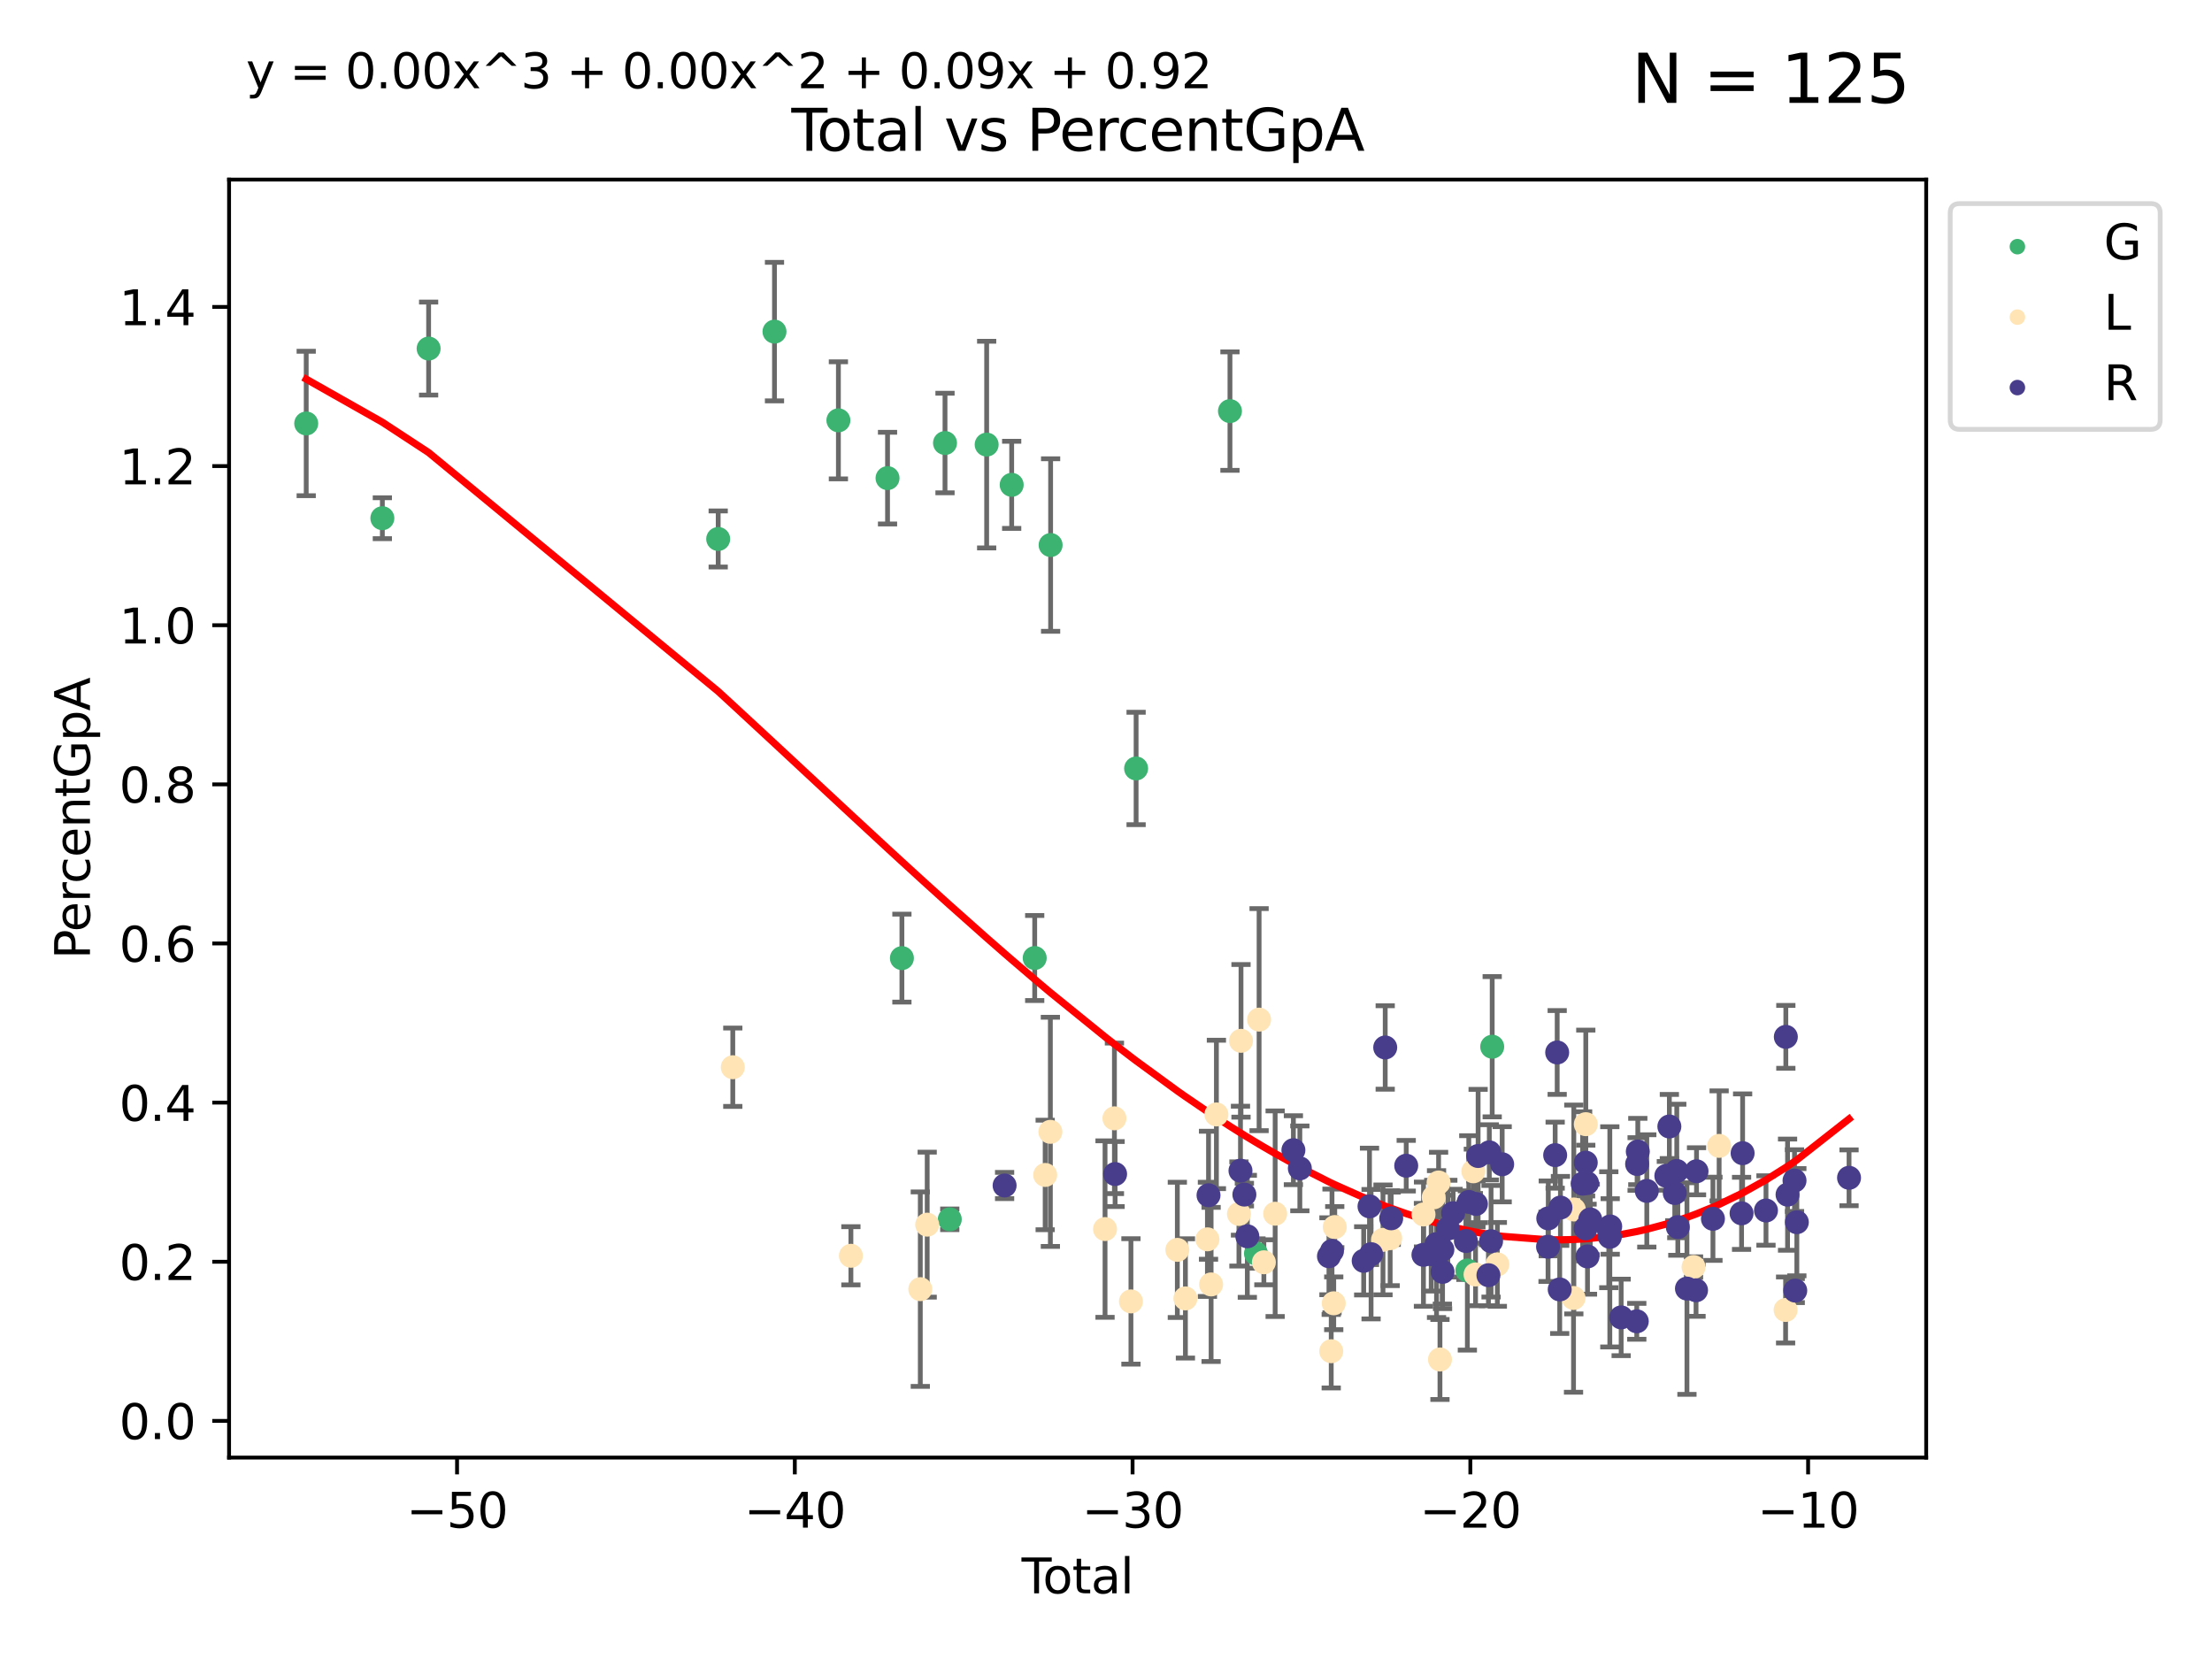 <?xml version="1.0" encoding="utf-8" standalone="no"?>
<!DOCTYPE svg PUBLIC "-//W3C//DTD SVG 1.1//EN"
  "http://www.w3.org/Graphics/SVG/1.1/DTD/svg11.dtd">
<svg xmlns:xlink="http://www.w3.org/1999/xlink" width="460.8pt" height="345.6pt" viewBox="0 0 460.8 345.6" xmlns="http://www.w3.org/2000/svg" version="1.1">
 <defs>
  <style type="text/css">*{stroke-linejoin: round; stroke-linecap: butt}</style>
 </defs>
 <g id="figure_1">
  <g id="patch_1">
   <path d="M 0 345.6 
L 460.8 345.6 
L 460.8 0 
L 0 0 
z
" style="fill: #ffffff"/>
  </g>
  <g id="axes_1">
   <g id="patch_2">
    <path d="M 47.72 303.64 
L 401.26 303.64 
L 401.26 37.411 
L 47.72 37.411 
z
" style="fill: #ffffff"/>
   </g>
   <g id="PathCollection_1">
    <defs>
     <path id="m1d5033bb86" d="M 0 1.118 
C 0.297 1.118 0.581 1 0.791 0.791 
C 1 0.581 1.118 0.297 1.118 0 
C 1.118 -0.297 1 -0.581 0.791 -0.791 
C 0.581 -1 0.297 -1.118 0 -1.118 
C -0.297 -1.118 -0.581 -1 -0.791 -0.791 
C -1 -0.581 -1.118 -0.297 -1.118 0 
C -1.118 0.297 -1 0.581 -0.791 0.791 
C -0.581 1 -0.297 1.118 0 1.118 
z
" style="stroke: #3cb371"/>
    </defs>
    <g clip-path="url(#p29c6bc1fc9)">
     <use xlink:href="#m1d5033bb86" x="63.79" y="88.217" style="fill: #3cb371; stroke: #3cb371"/>
     <use xlink:href="#m1d5033bb86" x="79.651" y="107.952" style="fill: #3cb371; stroke: #3cb371"/>
     <use xlink:href="#m1d5033bb86" x="89.29" y="72.611" style="fill: #3cb371; stroke: #3cb371"/>
     <use xlink:href="#m1d5033bb86" x="149.613" y="112.28" style="fill: #3cb371; stroke: #3cb371"/>
     <use xlink:href="#m1d5033bb86" x="161.34" y="69.081" style="fill: #3cb371; stroke: #3cb371"/>
     <use xlink:href="#m1d5033bb86" x="174.654" y="87.563" style="fill: #3cb371; stroke: #3cb371"/>
     <use xlink:href="#m1d5033bb86" x="184.89" y="99.603" style="fill: #3cb371; stroke: #3cb371"/>
     <use xlink:href="#m1d5033bb86" x="187.884" y="199.595" style="fill: #3cb371; stroke: #3cb371"/>
     <use xlink:href="#m1d5033bb86" x="196.863" y="92.29" style="fill: #3cb371; stroke: #3cb371"/>
     <use xlink:href="#m1d5033bb86" x="197.855" y="254.005" style="fill: #3cb371; stroke: #3cb371"/>
     <use xlink:href="#m1d5033bb86" x="205.538" y="92.617" style="fill: #3cb371; stroke: #3cb371"/>
     <use xlink:href="#m1d5033bb86" x="210.751" y="101.001" style="fill: #3cb371; stroke: #3cb371"/>
     <use xlink:href="#m1d5033bb86" x="215.547" y="199.571" style="fill: #3cb371; stroke: #3cb371"/>
     <use xlink:href="#m1d5033bb86" x="218.862" y="113.541" style="fill: #3cb371; stroke: #3cb371"/>
     <use xlink:href="#m1d5033bb86" x="236.672" y="160.084" style="fill: #3cb371; stroke: #3cb371"/>
     <use xlink:href="#m1d5033bb86" x="256.224" y="85.641" style="fill: #3cb371; stroke: #3cb371"/>
     <use xlink:href="#m1d5033bb86" x="261.642" y="261.126" style="fill: #3cb371; stroke: #3cb371"/>
     <use xlink:href="#m1d5033bb86" x="305.678" y="264.664" style="fill: #3cb371; stroke: #3cb371"/>
     <use xlink:href="#m1d5033bb86" x="310.852" y="218.052" style="fill: #3cb371; stroke: #3cb371"/>
    </g>
   </g>
   <g id="PathCollection_2">
    <defs>
     <path id="me0df4cc71b" d="M 0 1.118 
C 0.297 1.118 0.581 1 0.791 0.791 
C 1 0.581 1.118 0.297 1.118 0 
C 1.118 -0.297 1 -0.581 0.791 -0.791 
C 0.581 -1 0.297 -1.118 0 -1.118 
C -0.297 -1.118 -0.581 -1 -0.791 -0.791 
C -1 -0.581 -1.118 -0.297 -1.118 0 
C -1.118 0.297 -1 0.581 -0.791 0.791 
C -0.581 1 -0.297 1.118 0 1.118 
z
" style="stroke: #ffe4b5"/>
    </defs>
    <g clip-path="url(#p29c6bc1fc9)">
     <use xlink:href="#me0df4cc71b" x="152.654" y="222.326" style="fill: #ffe4b5; stroke: #ffe4b5"/>
     <use xlink:href="#me0df4cc71b" x="177.259" y="261.602" style="fill: #ffe4b5; stroke: #ffe4b5"/>
     <use xlink:href="#me0df4cc71b" x="191.716" y="268.555" style="fill: #ffe4b5; stroke: #ffe4b5"/>
     <use xlink:href="#me0df4cc71b" x="193.152" y="255.117" style="fill: #ffe4b5; stroke: #ffe4b5"/>
     <use xlink:href="#me0df4cc71b" x="217.73" y="244.765" style="fill: #ffe4b5; stroke: #ffe4b5"/>
     <use xlink:href="#me0df4cc71b" x="218.811" y="235.781" style="fill: #ffe4b5; stroke: #ffe4b5"/>
     <use xlink:href="#me0df4cc71b" x="230.2" y="256.038" style="fill: #ffe4b5; stroke: #ffe4b5"/>
     <use xlink:href="#me0df4cc71b" x="232.156" y="232.97" style="fill: #ffe4b5; stroke: #ffe4b5"/>
     <use xlink:href="#me0df4cc71b" x="235.596" y="271.108" style="fill: #ffe4b5; stroke: #ffe4b5"/>
     <use xlink:href="#me0df4cc71b" x="245.261" y="260.37" style="fill: #ffe4b5; stroke: #ffe4b5"/>
     <use xlink:href="#me0df4cc71b" x="246.945" y="270.484" style="fill: #ffe4b5; stroke: #ffe4b5"/>
     <use xlink:href="#me0df4cc71b" x="251.529" y="258.177" style="fill: #ffe4b5; stroke: #ffe4b5"/>
     <use xlink:href="#me0df4cc71b" x="252.296" y="267.57" style="fill: #ffe4b5; stroke: #ffe4b5"/>
     <use xlink:href="#me0df4cc71b" x="253.399" y="232.157" style="fill: #ffe4b5; stroke: #ffe4b5"/>
     <use xlink:href="#me0df4cc71b" x="258.095" y="252.887" style="fill: #ffe4b5; stroke: #ffe4b5"/>
     <use xlink:href="#me0df4cc71b" x="258.523" y="216.823" style="fill: #ffe4b5; stroke: #ffe4b5"/>
     <use xlink:href="#me0df4cc71b" x="262.292" y="212.406" style="fill: #ffe4b5; stroke: #ffe4b5"/>
     <use xlink:href="#me0df4cc71b" x="263.287" y="262.957" style="fill: #ffe4b5; stroke: #ffe4b5"/>
     <use xlink:href="#me0df4cc71b" x="265.639" y="252.84" style="fill: #ffe4b5; stroke: #ffe4b5"/>
     <use xlink:href="#me0df4cc71b" x="277.318" y="281.485" style="fill: #ffe4b5; stroke: #ffe4b5"/>
     <use xlink:href="#me0df4cc71b" x="277.842" y="271.499" style="fill: #ffe4b5; stroke: #ffe4b5"/>
     <use xlink:href="#me0df4cc71b" x="278.052" y="255.619" style="fill: #ffe4b5; stroke: #ffe4b5"/>
     <use xlink:href="#me0df4cc71b" x="288.103" y="258.288" style="fill: #ffe4b5; stroke: #ffe4b5"/>
     <use xlink:href="#me0df4cc71b" x="289.595" y="257.937" style="fill: #ffe4b5; stroke: #ffe4b5"/>
     <use xlink:href="#me0df4cc71b" x="296.543" y="252.995" style="fill: #ffe4b5; stroke: #ffe4b5"/>
     <use xlink:href="#me0df4cc71b" x="298.667" y="249.426" style="fill: #ffe4b5; stroke: #ffe4b5"/>
     <use xlink:href="#me0df4cc71b" x="299.685" y="246.336" style="fill: #ffe4b5; stroke: #ffe4b5"/>
     <use xlink:href="#me0df4cc71b" x="299.971" y="283.204" style="fill: #ffe4b5; stroke: #ffe4b5"/>
     <use xlink:href="#me0df4cc71b" x="306.926" y="244.004" style="fill: #ffe4b5; stroke: #ffe4b5"/>
     <use xlink:href="#me0df4cc71b" x="307.383" y="265.498" style="fill: #ffe4b5; stroke: #ffe4b5"/>
     <use xlink:href="#me0df4cc71b" x="311.924" y="263.391" style="fill: #ffe4b5; stroke: #ffe4b5"/>
     <use xlink:href="#me0df4cc71b" x="327.793" y="270.395" style="fill: #ffe4b5; stroke: #ffe4b5"/>
     <use xlink:href="#me0df4cc71b" x="327.854" y="251.955" style="fill: #ffe4b5; stroke: #ffe4b5"/>
     <use xlink:href="#me0df4cc71b" x="330.35" y="234.188" style="fill: #ffe4b5; stroke: #ffe4b5"/>
     <use xlink:href="#me0df4cc71b" x="352.794" y="263.948" style="fill: #ffe4b5; stroke: #ffe4b5"/>
     <use xlink:href="#me0df4cc71b" x="358.127" y="238.708" style="fill: #ffe4b5; stroke: #ffe4b5"/>
     <use xlink:href="#me0df4cc71b" x="371.973" y="272.892" style="fill: #ffe4b5; stroke: #ffe4b5"/>
    </g>
   </g>
   <g id="PathCollection_3">
    <defs>
     <path id="m7338076afe" d="M 0 1.118 
C 0.297 1.118 0.581 1 0.791 0.791 
C 1 0.581 1.118 0.297 1.118 0 
C 1.118 -0.297 1 -0.581 0.791 -0.791 
C 0.581 -1 0.297 -1.118 0 -1.118 
C -0.297 -1.118 -0.581 -1 -0.791 -0.791 
C -1 -0.581 -1.118 -0.297 -1.118 0 
C -1.118 0.297 -1 0.581 -0.791 0.791 
C -0.581 1 -0.297 1.118 0 1.118 
z
" style="stroke: #483d8b"/>
    </defs>
    <g clip-path="url(#p29c6bc1fc9)">
     <use xlink:href="#m7338076afe" x="209.277" y="246.962" style="fill: #483d8b; stroke: #483d8b"/>
     <use xlink:href="#m7338076afe" x="232.296" y="244.575" style="fill: #483d8b; stroke: #483d8b"/>
     <use xlink:href="#m7338076afe" x="251.757" y="248.992" style="fill: #483d8b; stroke: #483d8b"/>
     <use xlink:href="#m7338076afe" x="258.415" y="243.877" style="fill: #483d8b; stroke: #483d8b"/>
     <use xlink:href="#m7338076afe" x="259.227" y="248.856" style="fill: #483d8b; stroke: #483d8b"/>
     <use xlink:href="#m7338076afe" x="259.842" y="257.547" style="fill: #483d8b; stroke: #483d8b"/>
     <use xlink:href="#m7338076afe" x="269.438" y="239.604" style="fill: #483d8b; stroke: #483d8b"/>
     <use xlink:href="#m7338076afe" x="270.782" y="243.393" style="fill: #483d8b; stroke: #483d8b"/>
     <use xlink:href="#m7338076afe" x="276.846" y="261.699" style="fill: #483d8b; stroke: #483d8b"/>
     <use xlink:href="#m7338076afe" x="277.48" y="260.591" style="fill: #483d8b; stroke: #483d8b"/>
     <use xlink:href="#m7338076afe" x="284.08" y="262.653" style="fill: #483d8b; stroke: #483d8b"/>
     <use xlink:href="#m7338076afe" x="285.293" y="251.312" style="fill: #483d8b; stroke: #483d8b"/>
     <use xlink:href="#m7338076afe" x="285.62" y="261.268" style="fill: #483d8b; stroke: #483d8b"/>
     <use xlink:href="#m7338076afe" x="288.565" y="218.207" style="fill: #483d8b; stroke: #483d8b"/>
     <use xlink:href="#m7338076afe" x="289.813" y="253.794" style="fill: #483d8b; stroke: #483d8b"/>
     <use xlink:href="#m7338076afe" x="292.941" y="242.84" style="fill: #483d8b; stroke: #483d8b"/>
     <use xlink:href="#m7338076afe" x="296.53" y="261.402" style="fill: #483d8b; stroke: #483d8b"/>
     <use xlink:href="#m7338076afe" x="298.146" y="261.266" style="fill: #483d8b; stroke: #483d8b"/>
     <use xlink:href="#m7338076afe" x="299.256" y="259.161" style="fill: #483d8b; stroke: #483d8b"/>
     <use xlink:href="#m7338076afe" x="300.475" y="260.327" style="fill: #483d8b; stroke: #483d8b"/>
     <use xlink:href="#m7338076afe" x="300.51" y="264.951" style="fill: #483d8b; stroke: #483d8b"/>
     <use xlink:href="#m7338076afe" x="301.606" y="255.946" style="fill: #483d8b; stroke: #483d8b"/>
     <use xlink:href="#m7338076afe" x="302.712" y="252.729" style="fill: #483d8b; stroke: #483d8b"/>
     <use xlink:href="#m7338076afe" x="305.372" y="258.525" style="fill: #483d8b; stroke: #483d8b"/>
     <use xlink:href="#m7338076afe" x="305.974" y="250.384" style="fill: #483d8b; stroke: #483d8b"/>
     <use xlink:href="#m7338076afe" x="307.461" y="250.805" style="fill: #483d8b; stroke: #483d8b"/>
     <use xlink:href="#m7338076afe" x="307.919" y="240.819" style="fill: #483d8b; stroke: #483d8b"/>
     <use xlink:href="#m7338076afe" x="310.068" y="265.646" style="fill: #483d8b; stroke: #483d8b"/>
     <use xlink:href="#m7338076afe" x="310.25" y="240.054" style="fill: #483d8b; stroke: #483d8b"/>
     <use xlink:href="#m7338076afe" x="310.616" y="258.573" style="fill: #483d8b; stroke: #483d8b"/>
     <use xlink:href="#m7338076afe" x="312.93" y="242.539" style="fill: #483d8b; stroke: #483d8b"/>
     <use xlink:href="#m7338076afe" x="322.487" y="259.72" style="fill: #483d8b; stroke: #483d8b"/>
     <use xlink:href="#m7338076afe" x="322.534" y="253.814" style="fill: #483d8b; stroke: #483d8b"/>
     <use xlink:href="#m7338076afe" x="323.969" y="240.64" style="fill: #483d8b; stroke: #483d8b"/>
     <use xlink:href="#m7338076afe" x="324.39" y="219.248" style="fill: #483d8b; stroke: #483d8b"/>
     <use xlink:href="#m7338076afe" x="324.917" y="268.613" style="fill: #483d8b; stroke: #483d8b"/>
     <use xlink:href="#m7338076afe" x="325.07" y="251.559" style="fill: #483d8b; stroke: #483d8b"/>
     <use xlink:href="#m7338076afe" x="329.689" y="246.579" style="fill: #483d8b; stroke: #483d8b"/>
     <use xlink:href="#m7338076afe" x="330.307" y="255.901" style="fill: #483d8b; stroke: #483d8b"/>
     <use xlink:href="#m7338076afe" x="330.342" y="242.197" style="fill: #483d8b; stroke: #483d8b"/>
     <use xlink:href="#m7338076afe" x="330.617" y="246.462" style="fill: #483d8b; stroke: #483d8b"/>
     <use xlink:href="#m7338076afe" x="330.704" y="261.742" style="fill: #483d8b; stroke: #483d8b"/>
     <use xlink:href="#m7338076afe" x="331.277" y="254.028" style="fill: #483d8b; stroke: #483d8b"/>
     <use xlink:href="#m7338076afe" x="335.142" y="256.172" style="fill: #483d8b; stroke: #483d8b"/>
     <use xlink:href="#m7338076afe" x="335.356" y="257.659" style="fill: #483d8b; stroke: #483d8b"/>
     <use xlink:href="#m7338076afe" x="335.437" y="255.495" style="fill: #483d8b; stroke: #483d8b"/>
     <use xlink:href="#m7338076afe" x="337.717" y="274.441" style="fill: #483d8b; stroke: #483d8b"/>
     <use xlink:href="#m7338076afe" x="340.971" y="275.253" style="fill: #483d8b; stroke: #483d8b"/>
     <use xlink:href="#m7338076afe" x="341.041" y="242.482" style="fill: #483d8b; stroke: #483d8b"/>
     <use xlink:href="#m7338076afe" x="341.185" y="239.882" style="fill: #483d8b; stroke: #483d8b"/>
     <use xlink:href="#m7338076afe" x="343.058" y="248.088" style="fill: #483d8b; stroke: #483d8b"/>
     <use xlink:href="#m7338076afe" x="347.13" y="244.949" style="fill: #483d8b; stroke: #483d8b"/>
     <use xlink:href="#m7338076afe" x="347.759" y="234.67" style="fill: #483d8b; stroke: #483d8b"/>
     <use xlink:href="#m7338076afe" x="348.886" y="248.527" style="fill: #483d8b; stroke: #483d8b"/>
     <use xlink:href="#m7338076afe" x="349.303" y="243.935" style="fill: #483d8b; stroke: #483d8b"/>
     <use xlink:href="#m7338076afe" x="349.522" y="255.628" style="fill: #483d8b; stroke: #483d8b"/>
     <use xlink:href="#m7338076afe" x="351.422" y="268.433" style="fill: #483d8b; stroke: #483d8b"/>
     <use xlink:href="#m7338076afe" x="353.317" y="268.788" style="fill: #483d8b; stroke: #483d8b"/>
     <use xlink:href="#m7338076afe" x="353.418" y="243.999" style="fill: #483d8b; stroke: #483d8b"/>
     <use xlink:href="#m7338076afe" x="356.838" y="253.9" style="fill: #483d8b; stroke: #483d8b"/>
     <use xlink:href="#m7338076afe" x="362.801" y="252.761" style="fill: #483d8b; stroke: #483d8b"/>
     <use xlink:href="#m7338076afe" x="363.019" y="240.23" style="fill: #483d8b; stroke: #483d8b"/>
     <use xlink:href="#m7338076afe" x="367.888" y="252.168" style="fill: #483d8b; stroke: #483d8b"/>
     <use xlink:href="#m7338076afe" x="372.022" y="215.996" style="fill: #483d8b; stroke: #483d8b"/>
     <use xlink:href="#m7338076afe" x="372.381" y="248.868" style="fill: #483d8b; stroke: #483d8b"/>
     <use xlink:href="#m7338076afe" x="373.832" y="245.938" style="fill: #483d8b; stroke: #483d8b"/>
     <use xlink:href="#m7338076afe" x="373.984" y="268.856" style="fill: #483d8b; stroke: #483d8b"/>
     <use xlink:href="#m7338076afe" x="374.316" y="254.605" style="fill: #483d8b; stroke: #483d8b"/>
     <use xlink:href="#m7338076afe" x="385.19" y="245.355" style="fill: #483d8b; stroke: #483d8b"/>
    </g>
   </g>
   <g id="matplotlib.axis_1">
    <g id="xtick_1">
     <g id="line2d_1">
      <defs>
       <path id="mea0af0b81c" d="M 0 0 
L 0 3.5 
" style="stroke: #000000; stroke-width: 0.8"/>
      </defs>
      <g>
       <use xlink:href="#mea0af0b81c" x="95.212" y="303.64" style="stroke: #000000; stroke-width: 0.8"/>
      </g>
     </g>
     <g id="text_1">
      <!-- −50 -->
      <g transform="translate(84.659 318.238)scale(0.1 -0.1)">
       <defs>
        <path id="DejaVuSans-2212" d="M 678 2272 
L 4684 2272 
L 4684 1741 
L 678 1741 
L 678 2272 
z
" transform="scale(0.016)"/>
        <path id="DejaVuSans-35" d="M 691 4666 
L 3169 4666 
L 3169 4134 
L 1269 4134 
L 1269 2991 
Q 1406 3038 1543 3061 
Q 1681 3084 1819 3084 
Q 2600 3084 3056 2656 
Q 3513 2228 3513 1497 
Q 3513 744 3044 326 
Q 2575 -91 1722 -91 
Q 1428 -91 1123 -41 
Q 819 9 494 109 
L 494 744 
Q 775 591 1075 516 
Q 1375 441 1709 441 
Q 2250 441 2565 725 
Q 2881 1009 2881 1497 
Q 2881 1984 2565 2268 
Q 2250 2553 1709 2553 
Q 1456 2553 1204 2497 
Q 953 2441 691 2322 
L 691 4666 
z
" transform="scale(0.016)"/>
        <path id="DejaVuSans-30" d="M 2034 4250 
Q 1547 4250 1301 3770 
Q 1056 3291 1056 2328 
Q 1056 1369 1301 889 
Q 1547 409 2034 409 
Q 2525 409 2770 889 
Q 3016 1369 3016 2328 
Q 3016 3291 2770 3770 
Q 2525 4250 2034 4250 
z
M 2034 4750 
Q 2819 4750 3233 4129 
Q 3647 3509 3647 2328 
Q 3647 1150 3233 529 
Q 2819 -91 2034 -91 
Q 1250 -91 836 529 
Q 422 1150 422 2328 
Q 422 3509 836 4129 
Q 1250 4750 2034 4750 
z
" transform="scale(0.016)"/>
       </defs>
       <use xlink:href="#DejaVuSans-2212"/>
       <use xlink:href="#DejaVuSans-35" x="83.789"/>
       <use xlink:href="#DejaVuSans-30" x="147.412"/>
      </g>
     </g>
    </g>
    <g id="xtick_2">
     <g id="line2d_2">
      <g>
       <use xlink:href="#mea0af0b81c" x="165.574" y="303.64" style="stroke: #000000; stroke-width: 0.8"/>
      </g>
     </g>
     <g id="text_2">
      <!-- −40 -->
      <g transform="translate(155.022 318.238)scale(0.1 -0.1)">
       <defs>
        <path id="DejaVuSans-34" d="M 2419 4116 
L 825 1625 
L 2419 1625 
L 2419 4116 
z
M 2253 4666 
L 3047 4666 
L 3047 1625 
L 3713 1625 
L 3713 1100 
L 3047 1100 
L 3047 0 
L 2419 0 
L 2419 1100 
L 313 1100 
L 313 1709 
L 2253 4666 
z
" transform="scale(0.016)"/>
       </defs>
       <use xlink:href="#DejaVuSans-2212"/>
       <use xlink:href="#DejaVuSans-34" x="83.789"/>
       <use xlink:href="#DejaVuSans-30" x="147.412"/>
      </g>
     </g>
    </g>
    <g id="xtick_3">
     <g id="line2d_3">
      <g>
       <use xlink:href="#mea0af0b81c" x="235.937" y="303.64" style="stroke: #000000; stroke-width: 0.8"/>
      </g>
     </g>
     <g id="text_3">
      <!-- −30 -->
      <g transform="translate(225.385 318.238)scale(0.1 -0.1)">
       <defs>
        <path id="DejaVuSans-33" d="M 2597 2516 
Q 3050 2419 3304 2112 
Q 3559 1806 3559 1356 
Q 3559 666 3084 287 
Q 2609 -91 1734 -91 
Q 1441 -91 1130 -33 
Q 819 25 488 141 
L 488 750 
Q 750 597 1062 519 
Q 1375 441 1716 441 
Q 2309 441 2620 675 
Q 2931 909 2931 1356 
Q 2931 1769 2642 2001 
Q 2353 2234 1838 2234 
L 1294 2234 
L 1294 2753 
L 1863 2753 
Q 2328 2753 2575 2939 
Q 2822 3125 2822 3475 
Q 2822 3834 2567 4026 
Q 2313 4219 1838 4219 
Q 1578 4219 1281 4162 
Q 984 4106 628 3988 
L 628 4550 
Q 988 4650 1302 4700 
Q 1616 4750 1894 4750 
Q 2613 4750 3031 4423 
Q 3450 4097 3450 3541 
Q 3450 3153 3228 2886 
Q 3006 2619 2597 2516 
z
" transform="scale(0.016)"/>
       </defs>
       <use xlink:href="#DejaVuSans-2212"/>
       <use xlink:href="#DejaVuSans-33" x="83.789"/>
       <use xlink:href="#DejaVuSans-30" x="147.412"/>
      </g>
     </g>
    </g>
    <g id="xtick_4">
     <g id="line2d_4">
      <g>
       <use xlink:href="#mea0af0b81c" x="306.3" y="303.64" style="stroke: #000000; stroke-width: 0.8"/>
      </g>
     </g>
     <g id="text_4">
      <!-- −20 -->
      <g transform="translate(295.747 318.238)scale(0.1 -0.1)">
       <defs>
        <path id="DejaVuSans-32" d="M 1228 531 
L 3431 531 
L 3431 0 
L 469 0 
L 469 531 
Q 828 903 1448 1529 
Q 2069 2156 2228 2338 
Q 2531 2678 2651 2914 
Q 2772 3150 2772 3378 
Q 2772 3750 2511 3984 
Q 2250 4219 1831 4219 
Q 1534 4219 1204 4116 
Q 875 4013 500 3803 
L 500 4441 
Q 881 4594 1212 4672 
Q 1544 4750 1819 4750 
Q 2544 4750 2975 4387 
Q 3406 4025 3406 3419 
Q 3406 3131 3298 2873 
Q 3191 2616 2906 2266 
Q 2828 2175 2409 1742 
Q 1991 1309 1228 531 
z
" transform="scale(0.016)"/>
       </defs>
       <use xlink:href="#DejaVuSans-2212"/>
       <use xlink:href="#DejaVuSans-32" x="83.789"/>
       <use xlink:href="#DejaVuSans-30" x="147.412"/>
      </g>
     </g>
    </g>
    <g id="xtick_5">
     <g id="line2d_5">
      <g>
       <use xlink:href="#mea0af0b81c" x="376.662" y="303.64" style="stroke: #000000; stroke-width: 0.8"/>
      </g>
     </g>
     <g id="text_5">
      <!-- −10 -->
      <g transform="translate(366.11 318.238)scale(0.1 -0.1)">
       <defs>
        <path id="DejaVuSans-31" d="M 794 531 
L 1825 531 
L 1825 4091 
L 703 3866 
L 703 4441 
L 1819 4666 
L 2450 4666 
L 2450 531 
L 3481 531 
L 3481 0 
L 794 0 
L 794 531 
z
" transform="scale(0.016)"/>
       </defs>
       <use xlink:href="#DejaVuSans-2212"/>
       <use xlink:href="#DejaVuSans-31" x="83.789"/>
       <use xlink:href="#DejaVuSans-30" x="147.412"/>
      </g>
     </g>
    </g>
    <g id="text_6">
     <!-- Total -->
     <g transform="translate(212.813 331.917)scale(0.1 -0.1)">
      <defs>
       <path id="DejaVuSans-54" d="M -19 4666 
L 3928 4666 
L 3928 4134 
L 2272 4134 
L 2272 0 
L 1638 0 
L 1638 4134 
L -19 4134 
L -19 4666 
z
" transform="scale(0.016)"/>
       <path id="DejaVuSans-6f" d="M 1959 3097 
Q 1497 3097 1228 2736 
Q 959 2375 959 1747 
Q 959 1119 1226 758 
Q 1494 397 1959 397 
Q 2419 397 2687 759 
Q 2956 1122 2956 1747 
Q 2956 2369 2687 2733 
Q 2419 3097 1959 3097 
z
M 1959 3584 
Q 2709 3584 3137 3096 
Q 3566 2609 3566 1747 
Q 3566 888 3137 398 
Q 2709 -91 1959 -91 
Q 1206 -91 779 398 
Q 353 888 353 1747 
Q 353 2609 779 3096 
Q 1206 3584 1959 3584 
z
" transform="scale(0.016)"/>
       <path id="DejaVuSans-74" d="M 1172 4494 
L 1172 3500 
L 2356 3500 
L 2356 3053 
L 1172 3053 
L 1172 1153 
Q 1172 725 1289 603 
Q 1406 481 1766 481 
L 2356 481 
L 2356 0 
L 1766 0 
Q 1100 0 847 248 
Q 594 497 594 1153 
L 594 3053 
L 172 3053 
L 172 3500 
L 594 3500 
L 594 4494 
L 1172 4494 
z
" transform="scale(0.016)"/>
       <path id="DejaVuSans-61" d="M 2194 1759 
Q 1497 1759 1228 1600 
Q 959 1441 959 1056 
Q 959 750 1161 570 
Q 1363 391 1709 391 
Q 2188 391 2477 730 
Q 2766 1069 2766 1631 
L 2766 1759 
L 2194 1759 
z
M 3341 1997 
L 3341 0 
L 2766 0 
L 2766 531 
Q 2569 213 2275 61 
Q 1981 -91 1556 -91 
Q 1019 -91 701 211 
Q 384 513 384 1019 
Q 384 1609 779 1909 
Q 1175 2209 1959 2209 
L 2766 2209 
L 2766 2266 
Q 2766 2663 2505 2880 
Q 2244 3097 1772 3097 
Q 1472 3097 1187 3025 
Q 903 2953 641 2809 
L 641 3341 
Q 956 3463 1253 3523 
Q 1550 3584 1831 3584 
Q 2591 3584 2966 3190 
Q 3341 2797 3341 1997 
z
" transform="scale(0.016)"/>
       <path id="DejaVuSans-6c" d="M 603 4863 
L 1178 4863 
L 1178 0 
L 603 0 
L 603 4863 
z
" transform="scale(0.016)"/>
      </defs>
      <use xlink:href="#DejaVuSans-54"/>
      <use xlink:href="#DejaVuSans-6f" x="44.084"/>
      <use xlink:href="#DejaVuSans-74" x="105.266"/>
      <use xlink:href="#DejaVuSans-61" x="144.475"/>
      <use xlink:href="#DejaVuSans-6c" x="205.754"/>
     </g>
    </g>
   </g>
   <g id="matplotlib.axis_2">
    <g id="ytick_1">
     <g id="line2d_6">
      <defs>
       <path id="md051b7aea0" d="M 0 0 
L -3.5 0 
" style="stroke: #000000; stroke-width: 0.8"/>
      </defs>
      <g>
       <use xlink:href="#md051b7aea0" x="47.72" y="295.995" style="stroke: #000000; stroke-width: 0.8"/>
      </g>
     </g>
     <g id="text_7">
      <!-- 0.0 -->
      <g transform="translate(24.817 299.794)scale(0.1 -0.1)">
       <defs>
        <path id="DejaVuSans-2e" d="M 684 794 
L 1344 794 
L 1344 0 
L 684 0 
L 684 794 
z
" transform="scale(0.016)"/>
       </defs>
       <use xlink:href="#DejaVuSans-30"/>
       <use xlink:href="#DejaVuSans-2e" x="63.623"/>
       <use xlink:href="#DejaVuSans-30" x="95.41"/>
      </g>
     </g>
    </g>
    <g id="ytick_2">
     <g id="line2d_7">
      <g>
       <use xlink:href="#md051b7aea0" x="47.72" y="262.845" style="stroke: #000000; stroke-width: 0.8"/>
      </g>
     </g>
     <g id="text_8">
      <!-- 0.2 -->
      <g transform="translate(24.817 266.644)scale(0.1 -0.1)">
       <use xlink:href="#DejaVuSans-30"/>
       <use xlink:href="#DejaVuSans-2e" x="63.623"/>
       <use xlink:href="#DejaVuSans-32" x="95.41"/>
      </g>
     </g>
    </g>
    <g id="ytick_3">
     <g id="line2d_8">
      <g>
       <use xlink:href="#md051b7aea0" x="47.72" y="229.695" style="stroke: #000000; stroke-width: 0.8"/>
      </g>
     </g>
     <g id="text_9">
      <!-- 0.4 -->
      <g transform="translate(24.817 233.494)scale(0.1 -0.1)">
       <use xlink:href="#DejaVuSans-30"/>
       <use xlink:href="#DejaVuSans-2e" x="63.623"/>
       <use xlink:href="#DejaVuSans-34" x="95.41"/>
      </g>
     </g>
    </g>
    <g id="ytick_4">
     <g id="line2d_9">
      <g>
       <use xlink:href="#md051b7aea0" x="47.72" y="196.545" style="stroke: #000000; stroke-width: 0.8"/>
      </g>
     </g>
     <g id="text_10">
      <!-- 0.6 -->
      <g transform="translate(24.817 200.344)scale(0.1 -0.1)">
       <defs>
        <path id="DejaVuSans-36" d="M 2113 2584 
Q 1688 2584 1439 2293 
Q 1191 2003 1191 1497 
Q 1191 994 1439 701 
Q 1688 409 2113 409 
Q 2538 409 2786 701 
Q 3034 994 3034 1497 
Q 3034 2003 2786 2293 
Q 2538 2584 2113 2584 
z
M 3366 4563 
L 3366 3988 
Q 3128 4100 2886 4159 
Q 2644 4219 2406 4219 
Q 1781 4219 1451 3797 
Q 1122 3375 1075 2522 
Q 1259 2794 1537 2939 
Q 1816 3084 2150 3084 
Q 2853 3084 3261 2657 
Q 3669 2231 3669 1497 
Q 3669 778 3244 343 
Q 2819 -91 2113 -91 
Q 1303 -91 875 529 
Q 447 1150 447 2328 
Q 447 3434 972 4092 
Q 1497 4750 2381 4750 
Q 2619 4750 2861 4703 
Q 3103 4656 3366 4563 
z
" transform="scale(0.016)"/>
       </defs>
       <use xlink:href="#DejaVuSans-30"/>
       <use xlink:href="#DejaVuSans-2e" x="63.623"/>
       <use xlink:href="#DejaVuSans-36" x="95.41"/>
      </g>
     </g>
    </g>
    <g id="ytick_5">
     <g id="line2d_10">
      <g>
       <use xlink:href="#md051b7aea0" x="47.72" y="163.395" style="stroke: #000000; stroke-width: 0.8"/>
      </g>
     </g>
     <g id="text_11">
      <!-- 0.8 -->
      <g transform="translate(24.817 167.194)scale(0.1 -0.1)">
       <defs>
        <path id="DejaVuSans-38" d="M 2034 2216 
Q 1584 2216 1326 1975 
Q 1069 1734 1069 1313 
Q 1069 891 1326 650 
Q 1584 409 2034 409 
Q 2484 409 2743 651 
Q 3003 894 3003 1313 
Q 3003 1734 2745 1975 
Q 2488 2216 2034 2216 
z
M 1403 2484 
Q 997 2584 770 2862 
Q 544 3141 544 3541 
Q 544 4100 942 4425 
Q 1341 4750 2034 4750 
Q 2731 4750 3128 4425 
Q 3525 4100 3525 3541 
Q 3525 3141 3298 2862 
Q 3072 2584 2669 2484 
Q 3125 2378 3379 2068 
Q 3634 1759 3634 1313 
Q 3634 634 3220 271 
Q 2806 -91 2034 -91 
Q 1263 -91 848 271 
Q 434 634 434 1313 
Q 434 1759 690 2068 
Q 947 2378 1403 2484 
z
M 1172 3481 
Q 1172 3119 1398 2916 
Q 1625 2713 2034 2713 
Q 2441 2713 2670 2916 
Q 2900 3119 2900 3481 
Q 2900 3844 2670 4047 
Q 2441 4250 2034 4250 
Q 1625 4250 1398 4047 
Q 1172 3844 1172 3481 
z
" transform="scale(0.016)"/>
       </defs>
       <use xlink:href="#DejaVuSans-30"/>
       <use xlink:href="#DejaVuSans-2e" x="63.623"/>
       <use xlink:href="#DejaVuSans-38" x="95.41"/>
      </g>
     </g>
    </g>
    <g id="ytick_6">
     <g id="line2d_11">
      <g>
       <use xlink:href="#md051b7aea0" x="47.72" y="130.245" style="stroke: #000000; stroke-width: 0.8"/>
      </g>
     </g>
     <g id="text_12">
      <!-- 1.0 -->
      <g transform="translate(24.817 134.044)scale(0.1 -0.1)">
       <use xlink:href="#DejaVuSans-31"/>
       <use xlink:href="#DejaVuSans-2e" x="63.623"/>
       <use xlink:href="#DejaVuSans-30" x="95.41"/>
      </g>
     </g>
    </g>
    <g id="ytick_7">
     <g id="line2d_12">
      <g>
       <use xlink:href="#md051b7aea0" x="47.72" y="97.095" style="stroke: #000000; stroke-width: 0.8"/>
      </g>
     </g>
     <g id="text_13">
      <!-- 1.2 -->
      <g transform="translate(24.817 100.894)scale(0.1 -0.1)">
       <use xlink:href="#DejaVuSans-31"/>
       <use xlink:href="#DejaVuSans-2e" x="63.623"/>
       <use xlink:href="#DejaVuSans-32" x="95.41"/>
      </g>
     </g>
    </g>
    <g id="ytick_8">
     <g id="line2d_13">
      <g>
       <use xlink:href="#md051b7aea0" x="47.72" y="63.945" style="stroke: #000000; stroke-width: 0.8"/>
      </g>
     </g>
     <g id="text_14">
      <!-- 1.4 -->
      <g transform="translate(24.817 67.744)scale(0.1 -0.1)">
       <use xlink:href="#DejaVuSans-31"/>
       <use xlink:href="#DejaVuSans-2e" x="63.623"/>
       <use xlink:href="#DejaVuSans-34" x="95.41"/>
      </g>
     </g>
    </g>
    <g id="text_15">
     <!-- PercentGpA -->
     <g transform="translate(18.737 199.802)rotate(-90)scale(0.1 -0.1)">
      <defs>
       <path id="DejaVuSans-50" d="M 1259 4147 
L 1259 2394 
L 2053 2394 
Q 2494 2394 2734 2622 
Q 2975 2850 2975 3272 
Q 2975 3691 2734 3919 
Q 2494 4147 2053 4147 
L 1259 4147 
z
M 628 4666 
L 2053 4666 
Q 2838 4666 3239 4311 
Q 3641 3956 3641 3272 
Q 3641 2581 3239 2228 
Q 2838 1875 2053 1875 
L 1259 1875 
L 1259 0 
L 628 0 
L 628 4666 
z
" transform="scale(0.016)"/>
       <path id="DejaVuSans-65" d="M 3597 1894 
L 3597 1613 
L 953 1613 
Q 991 1019 1311 708 
Q 1631 397 2203 397 
Q 2534 397 2845 478 
Q 3156 559 3463 722 
L 3463 178 
Q 3153 47 2828 -22 
Q 2503 -91 2169 -91 
Q 1331 -91 842 396 
Q 353 884 353 1716 
Q 353 2575 817 3079 
Q 1281 3584 2069 3584 
Q 2775 3584 3186 3129 
Q 3597 2675 3597 1894 
z
M 3022 2063 
Q 3016 2534 2758 2815 
Q 2500 3097 2075 3097 
Q 1594 3097 1305 2825 
Q 1016 2553 972 2059 
L 3022 2063 
z
" transform="scale(0.016)"/>
       <path id="DejaVuSans-72" d="M 2631 2963 
Q 2534 3019 2420 3045 
Q 2306 3072 2169 3072 
Q 1681 3072 1420 2755 
Q 1159 2438 1159 1844 
L 1159 0 
L 581 0 
L 581 3500 
L 1159 3500 
L 1159 2956 
Q 1341 3275 1631 3429 
Q 1922 3584 2338 3584 
Q 2397 3584 2469 3576 
Q 2541 3569 2628 3553 
L 2631 2963 
z
" transform="scale(0.016)"/>
       <path id="DejaVuSans-63" d="M 3122 3366 
L 3122 2828 
Q 2878 2963 2633 3030 
Q 2388 3097 2138 3097 
Q 1578 3097 1268 2742 
Q 959 2388 959 1747 
Q 959 1106 1268 751 
Q 1578 397 2138 397 
Q 2388 397 2633 464 
Q 2878 531 3122 666 
L 3122 134 
Q 2881 22 2623 -34 
Q 2366 -91 2075 -91 
Q 1284 -91 818 406 
Q 353 903 353 1747 
Q 353 2603 823 3093 
Q 1294 3584 2113 3584 
Q 2378 3584 2631 3529 
Q 2884 3475 3122 3366 
z
" transform="scale(0.016)"/>
       <path id="DejaVuSans-6e" d="M 3513 2113 
L 3513 0 
L 2938 0 
L 2938 2094 
Q 2938 2591 2744 2837 
Q 2550 3084 2163 3084 
Q 1697 3084 1428 2787 
Q 1159 2491 1159 1978 
L 1159 0 
L 581 0 
L 581 3500 
L 1159 3500 
L 1159 2956 
Q 1366 3272 1645 3428 
Q 1925 3584 2291 3584 
Q 2894 3584 3203 3211 
Q 3513 2838 3513 2113 
z
" transform="scale(0.016)"/>
       <path id="DejaVuSans-47" d="M 3809 666 
L 3809 1919 
L 2778 1919 
L 2778 2438 
L 4434 2438 
L 4434 434 
Q 4069 175 3628 42 
Q 3188 -91 2688 -91 
Q 1594 -91 976 548 
Q 359 1188 359 2328 
Q 359 3472 976 4111 
Q 1594 4750 2688 4750 
Q 3144 4750 3555 4637 
Q 3966 4525 4313 4306 
L 4313 3634 
Q 3963 3931 3569 4081 
Q 3175 4231 2741 4231 
Q 1884 4231 1454 3753 
Q 1025 3275 1025 2328 
Q 1025 1384 1454 906 
Q 1884 428 2741 428 
Q 3075 428 3337 486 
Q 3600 544 3809 666 
z
" transform="scale(0.016)"/>
       <path id="DejaVuSans-70" d="M 1159 525 
L 1159 -1331 
L 581 -1331 
L 581 3500 
L 1159 3500 
L 1159 2969 
Q 1341 3281 1617 3432 
Q 1894 3584 2278 3584 
Q 2916 3584 3314 3078 
Q 3713 2572 3713 1747 
Q 3713 922 3314 415 
Q 2916 -91 2278 -91 
Q 1894 -91 1617 61 
Q 1341 213 1159 525 
z
M 3116 1747 
Q 3116 2381 2855 2742 
Q 2594 3103 2138 3103 
Q 1681 3103 1420 2742 
Q 1159 2381 1159 1747 
Q 1159 1113 1420 752 
Q 1681 391 2138 391 
Q 2594 391 2855 752 
Q 3116 1113 3116 1747 
z
" transform="scale(0.016)"/>
       <path id="DejaVuSans-41" d="M 2188 4044 
L 1331 1722 
L 3047 1722 
L 2188 4044 
z
M 1831 4666 
L 2547 4666 
L 4325 0 
L 3669 0 
L 3244 1197 
L 1141 1197 
L 716 0 
L 50 0 
L 1831 4666 
z
" transform="scale(0.016)"/>
      </defs>
      <use xlink:href="#DejaVuSans-50"/>
      <use xlink:href="#DejaVuSans-65" x="56.678"/>
      <use xlink:href="#DejaVuSans-72" x="118.201"/>
      <use xlink:href="#DejaVuSans-63" x="157.064"/>
      <use xlink:href="#DejaVuSans-65" x="212.045"/>
      <use xlink:href="#DejaVuSans-6e" x="273.568"/>
      <use xlink:href="#DejaVuSans-74" x="336.947"/>
      <use xlink:href="#DejaVuSans-47" x="376.156"/>
      <use xlink:href="#DejaVuSans-70" x="453.646"/>
      <use xlink:href="#DejaVuSans-41" x="517.123"/>
     </g>
    </g>
   </g>
   <g id="LineCollection_1">
    <path d="M 63.79 103.26 
L 63.79 73.174 
" clip-path="url(#p29c6bc1fc9)" style="fill: none; stroke: #696969"/>
    <path d="M 79.651 112.212 
L 79.651 103.692 
" clip-path="url(#p29c6bc1fc9)" style="fill: none; stroke: #696969"/>
    <path d="M 89.29 82.295 
L 89.29 62.927 
" clip-path="url(#p29c6bc1fc9)" style="fill: none; stroke: #696969"/>
    <path d="M 149.613 118.122 
L 149.613 106.439 
" clip-path="url(#p29c6bc1fc9)" style="fill: none; stroke: #696969"/>
    <path d="M 161.34 83.51 
L 161.34 54.651 
" clip-path="url(#p29c6bc1fc9)" style="fill: none; stroke: #696969"/>
    <path d="M 174.654 99.76 
L 174.654 75.366 
" clip-path="url(#p29c6bc1fc9)" style="fill: none; stroke: #696969"/>
    <path d="M 184.89 109.153 
L 184.89 90.053 
" clip-path="url(#p29c6bc1fc9)" style="fill: none; stroke: #696969"/>
    <path d="M 187.884 208.758 
L 187.884 190.432 
" clip-path="url(#p29c6bc1fc9)" style="fill: none; stroke: #696969"/>
    <path d="M 196.863 102.66 
L 196.863 81.919 
" clip-path="url(#p29c6bc1fc9)" style="fill: none; stroke: #696969"/>
    <path d="M 197.855 256.154 
L 197.855 251.856 
" clip-path="url(#p29c6bc1fc9)" style="fill: none; stroke: #696969"/>
    <path d="M 205.538 114.142 
L 205.538 71.091 
" clip-path="url(#p29c6bc1fc9)" style="fill: none; stroke: #696969"/>
    <path d="M 210.751 110.075 
L 210.751 91.928 
" clip-path="url(#p29c6bc1fc9)" style="fill: none; stroke: #696969"/>
    <path d="M 215.547 208.427 
L 215.547 190.714 
" clip-path="url(#p29c6bc1fc9)" style="fill: none; stroke: #696969"/>
    <path d="M 218.862 131.512 
L 218.862 95.571 
" clip-path="url(#p29c6bc1fc9)" style="fill: none; stroke: #696969"/>
    <path d="M 236.672 171.792 
L 236.672 148.377 
" clip-path="url(#p29c6bc1fc9)" style="fill: none; stroke: #696969"/>
    <path d="M 256.224 97.981 
L 256.224 73.301 
" clip-path="url(#p29c6bc1fc9)" style="fill: none; stroke: #696969"/>
    <path d="M 261.642 264.189 
L 261.642 258.064 
" clip-path="url(#p29c6bc1fc9)" style="fill: none; stroke: #696969"/>
    <path d="M 305.678 281.248 
L 305.678 248.08 
" clip-path="url(#p29c6bc1fc9)" style="fill: none; stroke: #696969"/>
    <path d="M 310.852 232.663 
L 310.852 203.441 
" clip-path="url(#p29c6bc1fc9)" style="fill: none; stroke: #696969"/>
   </g>
   <g id="line2d_14">
    <defs>
     <path id="m56074edb36" d="M 2 0 
L -2 -0 
" style="stroke: #696969"/>
    </defs>
    <g clip-path="url(#p29c6bc1fc9)">
     <use xlink:href="#m56074edb36" x="63.79" y="103.26" style="fill: #696969; stroke: #696969"/>
     <use xlink:href="#m56074edb36" x="79.651" y="112.212" style="fill: #696969; stroke: #696969"/>
     <use xlink:href="#m56074edb36" x="89.29" y="82.295" style="fill: #696969; stroke: #696969"/>
     <use xlink:href="#m56074edb36" x="149.613" y="118.122" style="fill: #696969; stroke: #696969"/>
     <use xlink:href="#m56074edb36" x="161.34" y="83.51" style="fill: #696969; stroke: #696969"/>
     <use xlink:href="#m56074edb36" x="174.654" y="99.76" style="fill: #696969; stroke: #696969"/>
     <use xlink:href="#m56074edb36" x="184.89" y="109.153" style="fill: #696969; stroke: #696969"/>
     <use xlink:href="#m56074edb36" x="187.884" y="208.758" style="fill: #696969; stroke: #696969"/>
     <use xlink:href="#m56074edb36" x="196.863" y="102.66" style="fill: #696969; stroke: #696969"/>
     <use xlink:href="#m56074edb36" x="197.855" y="256.154" style="fill: #696969; stroke: #696969"/>
     <use xlink:href="#m56074edb36" x="205.538" y="114.142" style="fill: #696969; stroke: #696969"/>
     <use xlink:href="#m56074edb36" x="210.751" y="110.075" style="fill: #696969; stroke: #696969"/>
     <use xlink:href="#m56074edb36" x="215.547" y="208.427" style="fill: #696969; stroke: #696969"/>
     <use xlink:href="#m56074edb36" x="218.862" y="131.512" style="fill: #696969; stroke: #696969"/>
     <use xlink:href="#m56074edb36" x="236.672" y="171.792" style="fill: #696969; stroke: #696969"/>
     <use xlink:href="#m56074edb36" x="256.224" y="97.981" style="fill: #696969; stroke: #696969"/>
     <use xlink:href="#m56074edb36" x="261.642" y="264.189" style="fill: #696969; stroke: #696969"/>
     <use xlink:href="#m56074edb36" x="305.678" y="281.248" style="fill: #696969; stroke: #696969"/>
     <use xlink:href="#m56074edb36" x="310.852" y="232.663" style="fill: #696969; stroke: #696969"/>
    </g>
   </g>
   <g id="line2d_15">
    <g clip-path="url(#p29c6bc1fc9)">
     <use xlink:href="#m56074edb36" x="63.79" y="73.174" style="fill: #696969; stroke: #696969"/>
     <use xlink:href="#m56074edb36" x="79.651" y="103.692" style="fill: #696969; stroke: #696969"/>
     <use xlink:href="#m56074edb36" x="89.29" y="62.927" style="fill: #696969; stroke: #696969"/>
     <use xlink:href="#m56074edb36" x="149.613" y="106.439" style="fill: #696969; stroke: #696969"/>
     <use xlink:href="#m56074edb36" x="161.34" y="54.651" style="fill: #696969; stroke: #696969"/>
     <use xlink:href="#m56074edb36" x="174.654" y="75.366" style="fill: #696969; stroke: #696969"/>
     <use xlink:href="#m56074edb36" x="184.89" y="90.053" style="fill: #696969; stroke: #696969"/>
     <use xlink:href="#m56074edb36" x="187.884" y="190.432" style="fill: #696969; stroke: #696969"/>
     <use xlink:href="#m56074edb36" x="196.863" y="81.919" style="fill: #696969; stroke: #696969"/>
     <use xlink:href="#m56074edb36" x="197.855" y="251.856" style="fill: #696969; stroke: #696969"/>
     <use xlink:href="#m56074edb36" x="205.538" y="71.091" style="fill: #696969; stroke: #696969"/>
     <use xlink:href="#m56074edb36" x="210.751" y="91.928" style="fill: #696969; stroke: #696969"/>
     <use xlink:href="#m56074edb36" x="215.547" y="190.714" style="fill: #696969; stroke: #696969"/>
     <use xlink:href="#m56074edb36" x="218.862" y="95.571" style="fill: #696969; stroke: #696969"/>
     <use xlink:href="#m56074edb36" x="236.672" y="148.377" style="fill: #696969; stroke: #696969"/>
     <use xlink:href="#m56074edb36" x="256.224" y="73.301" style="fill: #696969; stroke: #696969"/>
     <use xlink:href="#m56074edb36" x="261.642" y="258.064" style="fill: #696969; stroke: #696969"/>
     <use xlink:href="#m56074edb36" x="305.678" y="248.08" style="fill: #696969; stroke: #696969"/>
     <use xlink:href="#m56074edb36" x="310.852" y="203.441" style="fill: #696969; stroke: #696969"/>
    </g>
   </g>
   <g id="LineCollection_2">
    <path d="M 152.654 230.488 
L 152.654 214.164 
" clip-path="url(#p29c6bc1fc9)" style="fill: none; stroke: #696969"/>
    <path d="M 177.259 267.662 
L 177.259 255.542 
" clip-path="url(#p29c6bc1fc9)" style="fill: none; stroke: #696969"/>
    <path d="M 191.716 288.81 
L 191.716 248.3 
" clip-path="url(#p29c6bc1fc9)" style="fill: none; stroke: #696969"/>
    <path d="M 193.152 270.217 
L 193.152 240.016 
" clip-path="url(#p29c6bc1fc9)" style="fill: none; stroke: #696969"/>
    <path d="M 217.73 256.177 
L 217.73 233.353 
" clip-path="url(#p29c6bc1fc9)" style="fill: none; stroke: #696969"/>
    <path d="M 218.811 259.649 
L 218.811 211.913 
" clip-path="url(#p29c6bc1fc9)" style="fill: none; stroke: #696969"/>
    <path d="M 230.2 274.424 
L 230.2 237.653 
" clip-path="url(#p29c6bc1fc9)" style="fill: none; stroke: #696969"/>
    <path d="M 232.156 248.647 
L 232.156 217.293 
" clip-path="url(#p29c6bc1fc9)" style="fill: none; stroke: #696969"/>
    <path d="M 235.596 284.173 
L 235.596 258.044 
" clip-path="url(#p29c6bc1fc9)" style="fill: none; stroke: #696969"/>
    <path d="M 245.261 274.457 
L 245.261 246.283 
" clip-path="url(#p29c6bc1fc9)" style="fill: none; stroke: #696969"/>
    <path d="M 246.945 282.906 
L 246.945 258.062 
" clip-path="url(#p29c6bc1fc9)" style="fill: none; stroke: #696969"/>
    <path d="M 251.529 270.071 
L 251.529 246.283 
" clip-path="url(#p29c6bc1fc9)" style="fill: none; stroke: #696969"/>
    <path d="M 252.296 283.622 
L 252.296 251.518 
" clip-path="url(#p29c6bc1fc9)" style="fill: none; stroke: #696969"/>
    <path d="M 253.399 247.616 
L 253.399 216.699 
" clip-path="url(#p29c6bc1fc9)" style="fill: none; stroke: #696969"/>
    <path d="M 258.095 263.736 
L 258.095 242.037 
" clip-path="url(#p29c6bc1fc9)" style="fill: none; stroke: #696969"/>
    <path d="M 258.523 232.724 
L 258.523 200.923 
" clip-path="url(#p29c6bc1fc9)" style="fill: none; stroke: #696969"/>
    <path d="M 262.292 235.535 
L 262.292 189.278 
" clip-path="url(#p29c6bc1fc9)" style="fill: none; stroke: #696969"/>
    <path d="M 263.287 267.644 
L 263.287 258.27 
" clip-path="url(#p29c6bc1fc9)" style="fill: none; stroke: #696969"/>
    <path d="M 265.639 274.253 
L 265.639 231.427 
" clip-path="url(#p29c6bc1fc9)" style="fill: none; stroke: #696969"/>
    <path d="M 277.318 289.136 
L 277.318 273.835 
" clip-path="url(#p29c6bc1fc9)" style="fill: none; stroke: #696969"/>
    <path d="M 277.842 276.996 
L 277.842 266.001 
" clip-path="url(#p29c6bc1fc9)" style="fill: none; stroke: #696969"/>
    <path d="M 278.052 259.897 
L 278.052 251.341 
" clip-path="url(#p29c6bc1fc9)" style="fill: none; stroke: #696969"/>
    <path d="M 288.103 269.724 
L 288.103 246.852 
" clip-path="url(#p29c6bc1fc9)" style="fill: none; stroke: #696969"/>
    <path d="M 289.595 267.821 
L 289.595 248.053 
" clip-path="url(#p29c6bc1fc9)" style="fill: none; stroke: #696969"/>
    <path d="M 296.543 259.746 
L 296.543 246.243 
" clip-path="url(#p29c6bc1fc9)" style="fill: none; stroke: #696969"/>
    <path d="M 298.667 252.968 
L 298.667 245.884 
" clip-path="url(#p29c6bc1fc9)" style="fill: none; stroke: #696969"/>
    <path d="M 299.685 252.628 
L 299.685 240.043 
" clip-path="url(#p29c6bc1fc9)" style="fill: none; stroke: #696969"/>
    <path d="M 299.971 291.539 
L 299.971 274.869 
" clip-path="url(#p29c6bc1fc9)" style="fill: none; stroke: #696969"/>
    <path d="M 306.926 248.622 
L 306.926 239.386 
" clip-path="url(#p29c6bc1fc9)" style="fill: none; stroke: #696969"/>
    <path d="M 307.383 272.006 
L 307.383 258.99 
" clip-path="url(#p29c6bc1fc9)" style="fill: none; stroke: #696969"/>
    <path d="M 311.924 272.121 
L 311.924 254.661 
" clip-path="url(#p29c6bc1fc9)" style="fill: none; stroke: #696969"/>
    <path d="M 327.793 290.031 
L 327.793 250.76 
" clip-path="url(#p29c6bc1fc9)" style="fill: none; stroke: #696969"/>
    <path d="M 327.854 273.707 
L 327.854 230.202 
" clip-path="url(#p29c6bc1fc9)" style="fill: none; stroke: #696969"/>
    <path d="M 330.35 253.785 
L 330.35 214.59 
" clip-path="url(#p29c6bc1fc9)" style="fill: none; stroke: #696969"/>
    <path d="M 352.794 266.074 
L 352.794 261.822 
" clip-path="url(#p29c6bc1fc9)" style="fill: none; stroke: #696969"/>
    <path d="M 358.127 250.17 
L 358.127 227.246 
" clip-path="url(#p29c6bc1fc9)" style="fill: none; stroke: #696969"/>
    <path d="M 371.973 279.765 
L 371.973 266.019 
" clip-path="url(#p29c6bc1fc9)" style="fill: none; stroke: #696969"/>
   </g>
   <g id="line2d_16">
    <g clip-path="url(#p29c6bc1fc9)">
     <use xlink:href="#m56074edb36" x="152.654" y="230.488" style="fill: #696969; stroke: #696969"/>
     <use xlink:href="#m56074edb36" x="177.259" y="267.662" style="fill: #696969; stroke: #696969"/>
     <use xlink:href="#m56074edb36" x="191.716" y="288.81" style="fill: #696969; stroke: #696969"/>
     <use xlink:href="#m56074edb36" x="193.152" y="270.217" style="fill: #696969; stroke: #696969"/>
     <use xlink:href="#m56074edb36" x="217.73" y="256.177" style="fill: #696969; stroke: #696969"/>
     <use xlink:href="#m56074edb36" x="218.811" y="259.649" style="fill: #696969; stroke: #696969"/>
     <use xlink:href="#m56074edb36" x="230.2" y="274.424" style="fill: #696969; stroke: #696969"/>
     <use xlink:href="#m56074edb36" x="232.156" y="248.647" style="fill: #696969; stroke: #696969"/>
     <use xlink:href="#m56074edb36" x="235.596" y="284.173" style="fill: #696969; stroke: #696969"/>
     <use xlink:href="#m56074edb36" x="245.261" y="274.457" style="fill: #696969; stroke: #696969"/>
     <use xlink:href="#m56074edb36" x="246.945" y="282.906" style="fill: #696969; stroke: #696969"/>
     <use xlink:href="#m56074edb36" x="251.529" y="270.071" style="fill: #696969; stroke: #696969"/>
     <use xlink:href="#m56074edb36" x="252.296" y="283.622" style="fill: #696969; stroke: #696969"/>
     <use xlink:href="#m56074edb36" x="253.399" y="247.616" style="fill: #696969; stroke: #696969"/>
     <use xlink:href="#m56074edb36" x="258.095" y="263.736" style="fill: #696969; stroke: #696969"/>
     <use xlink:href="#m56074edb36" x="258.523" y="232.724" style="fill: #696969; stroke: #696969"/>
     <use xlink:href="#m56074edb36" x="262.292" y="235.535" style="fill: #696969; stroke: #696969"/>
     <use xlink:href="#m56074edb36" x="263.287" y="267.644" style="fill: #696969; stroke: #696969"/>
     <use xlink:href="#m56074edb36" x="265.639" y="274.253" style="fill: #696969; stroke: #696969"/>
     <use xlink:href="#m56074edb36" x="277.318" y="289.136" style="fill: #696969; stroke: #696969"/>
     <use xlink:href="#m56074edb36" x="277.842" y="276.996" style="fill: #696969; stroke: #696969"/>
     <use xlink:href="#m56074edb36" x="278.052" y="259.897" style="fill: #696969; stroke: #696969"/>
     <use xlink:href="#m56074edb36" x="288.103" y="269.724" style="fill: #696969; stroke: #696969"/>
     <use xlink:href="#m56074edb36" x="289.595" y="267.821" style="fill: #696969; stroke: #696969"/>
     <use xlink:href="#m56074edb36" x="296.543" y="259.746" style="fill: #696969; stroke: #696969"/>
     <use xlink:href="#m56074edb36" x="298.667" y="252.968" style="fill: #696969; stroke: #696969"/>
     <use xlink:href="#m56074edb36" x="299.685" y="252.628" style="fill: #696969; stroke: #696969"/>
     <use xlink:href="#m56074edb36" x="299.971" y="291.539" style="fill: #696969; stroke: #696969"/>
     <use xlink:href="#m56074edb36" x="306.926" y="248.622" style="fill: #696969; stroke: #696969"/>
     <use xlink:href="#m56074edb36" x="307.383" y="272.006" style="fill: #696969; stroke: #696969"/>
     <use xlink:href="#m56074edb36" x="311.924" y="272.121" style="fill: #696969; stroke: #696969"/>
     <use xlink:href="#m56074edb36" x="327.793" y="290.031" style="fill: #696969; stroke: #696969"/>
     <use xlink:href="#m56074edb36" x="327.854" y="273.707" style="fill: #696969; stroke: #696969"/>
     <use xlink:href="#m56074edb36" x="330.35" y="253.785" style="fill: #696969; stroke: #696969"/>
     <use xlink:href="#m56074edb36" x="352.794" y="266.074" style="fill: #696969; stroke: #696969"/>
     <use xlink:href="#m56074edb36" x="358.127" y="250.17" style="fill: #696969; stroke: #696969"/>
     <use xlink:href="#m56074edb36" x="371.973" y="279.765" style="fill: #696969; stroke: #696969"/>
    </g>
   </g>
   <g id="line2d_17">
    <g clip-path="url(#p29c6bc1fc9)">
     <use xlink:href="#m56074edb36" x="152.654" y="214.164" style="fill: #696969; stroke: #696969"/>
     <use xlink:href="#m56074edb36" x="177.259" y="255.542" style="fill: #696969; stroke: #696969"/>
     <use xlink:href="#m56074edb36" x="191.716" y="248.3" style="fill: #696969; stroke: #696969"/>
     <use xlink:href="#m56074edb36" x="193.152" y="240.016" style="fill: #696969; stroke: #696969"/>
     <use xlink:href="#m56074edb36" x="217.73" y="233.353" style="fill: #696969; stroke: #696969"/>
     <use xlink:href="#m56074edb36" x="218.811" y="211.913" style="fill: #696969; stroke: #696969"/>
     <use xlink:href="#m56074edb36" x="230.2" y="237.653" style="fill: #696969; stroke: #696969"/>
     <use xlink:href="#m56074edb36" x="232.156" y="217.293" style="fill: #696969; stroke: #696969"/>
     <use xlink:href="#m56074edb36" x="235.596" y="258.044" style="fill: #696969; stroke: #696969"/>
     <use xlink:href="#m56074edb36" x="245.261" y="246.283" style="fill: #696969; stroke: #696969"/>
     <use xlink:href="#m56074edb36" x="246.945" y="258.062" style="fill: #696969; stroke: #696969"/>
     <use xlink:href="#m56074edb36" x="251.529" y="246.283" style="fill: #696969; stroke: #696969"/>
     <use xlink:href="#m56074edb36" x="252.296" y="251.518" style="fill: #696969; stroke: #696969"/>
     <use xlink:href="#m56074edb36" x="253.399" y="216.699" style="fill: #696969; stroke: #696969"/>
     <use xlink:href="#m56074edb36" x="258.095" y="242.037" style="fill: #696969; stroke: #696969"/>
     <use xlink:href="#m56074edb36" x="258.523" y="200.923" style="fill: #696969; stroke: #696969"/>
     <use xlink:href="#m56074edb36" x="262.292" y="189.278" style="fill: #696969; stroke: #696969"/>
     <use xlink:href="#m56074edb36" x="263.287" y="258.27" style="fill: #696969; stroke: #696969"/>
     <use xlink:href="#m56074edb36" x="265.639" y="231.427" style="fill: #696969; stroke: #696969"/>
     <use xlink:href="#m56074edb36" x="277.318" y="273.835" style="fill: #696969; stroke: #696969"/>
     <use xlink:href="#m56074edb36" x="277.842" y="266.001" style="fill: #696969; stroke: #696969"/>
     <use xlink:href="#m56074edb36" x="278.052" y="251.341" style="fill: #696969; stroke: #696969"/>
     <use xlink:href="#m56074edb36" x="288.103" y="246.852" style="fill: #696969; stroke: #696969"/>
     <use xlink:href="#m56074edb36" x="289.595" y="248.053" style="fill: #696969; stroke: #696969"/>
     <use xlink:href="#m56074edb36" x="296.543" y="246.243" style="fill: #696969; stroke: #696969"/>
     <use xlink:href="#m56074edb36" x="298.667" y="245.884" style="fill: #696969; stroke: #696969"/>
     <use xlink:href="#m56074edb36" x="299.685" y="240.043" style="fill: #696969; stroke: #696969"/>
     <use xlink:href="#m56074edb36" x="299.971" y="274.869" style="fill: #696969; stroke: #696969"/>
     <use xlink:href="#m56074edb36" x="306.926" y="239.386" style="fill: #696969; stroke: #696969"/>
     <use xlink:href="#m56074edb36" x="307.383" y="258.99" style="fill: #696969; stroke: #696969"/>
     <use xlink:href="#m56074edb36" x="311.924" y="254.661" style="fill: #696969; stroke: #696969"/>
     <use xlink:href="#m56074edb36" x="327.793" y="250.76" style="fill: #696969; stroke: #696969"/>
     <use xlink:href="#m56074edb36" x="327.854" y="230.202" style="fill: #696969; stroke: #696969"/>
     <use xlink:href="#m56074edb36" x="330.35" y="214.59" style="fill: #696969; stroke: #696969"/>
     <use xlink:href="#m56074edb36" x="352.794" y="261.822" style="fill: #696969; stroke: #696969"/>
     <use xlink:href="#m56074edb36" x="358.127" y="227.246" style="fill: #696969; stroke: #696969"/>
     <use xlink:href="#m56074edb36" x="371.973" y="266.019" style="fill: #696969; stroke: #696969"/>
    </g>
   </g>
   <g id="LineCollection_3">
    <path d="M 209.277 249.696 
L 209.277 244.229 
" clip-path="url(#p29c6bc1fc9)" style="fill: none; stroke: #696969"/>
    <path d="M 232.296 251.348 
L 232.296 237.802 
" clip-path="url(#p29c6bc1fc9)" style="fill: none; stroke: #696969"/>
    <path d="M 251.757 262.324 
L 251.757 235.66 
" clip-path="url(#p29c6bc1fc9)" style="fill: none; stroke: #696969"/>
    <path d="M 258.415 257.308 
L 258.415 230.447 
" clip-path="url(#p29c6bc1fc9)" style="fill: none; stroke: #696969"/>
    <path d="M 259.227 251.217 
L 259.227 246.496 
" clip-path="url(#p29c6bc1fc9)" style="fill: none; stroke: #696969"/>
    <path d="M 259.842 270.257 
L 259.842 244.837 
" clip-path="url(#p29c6bc1fc9)" style="fill: none; stroke: #696969"/>
    <path d="M 269.438 246.782 
L 269.438 232.426 
" clip-path="url(#p29c6bc1fc9)" style="fill: none; stroke: #696969"/>
    <path d="M 270.782 252.228 
L 270.782 234.559 
" clip-path="url(#p29c6bc1fc9)" style="fill: none; stroke: #696969"/>
    <path d="M 276.846 269.713 
L 276.846 253.686 
" clip-path="url(#p29c6bc1fc9)" style="fill: none; stroke: #696969"/>
    <path d="M 277.48 273.472 
L 277.48 247.71 
" clip-path="url(#p29c6bc1fc9)" style="fill: none; stroke: #696969"/>
    <path d="M 284.08 269.758 
L 284.08 255.548 
" clip-path="url(#p29c6bc1fc9)" style="fill: none; stroke: #696969"/>
    <path d="M 285.293 263.438 
L 285.293 239.185 
" clip-path="url(#p29c6bc1fc9)" style="fill: none; stroke: #696969"/>
    <path d="M 285.62 274.756 
L 285.62 247.781 
" clip-path="url(#p29c6bc1fc9)" style="fill: none; stroke: #696969"/>
    <path d="M 288.565 226.899 
L 288.565 209.515 
" clip-path="url(#p29c6bc1fc9)" style="fill: none; stroke: #696969"/>
    <path d="M 289.813 259.246 
L 289.813 248.343 
" clip-path="url(#p29c6bc1fc9)" style="fill: none; stroke: #696969"/>
    <path d="M 292.941 248.114 
L 292.941 237.566 
" clip-path="url(#p29c6bc1fc9)" style="fill: none; stroke: #696969"/>
    <path d="M 296.53 272.122 
L 296.53 250.682 
" clip-path="url(#p29c6bc1fc9)" style="fill: none; stroke: #696969"/>
    <path d="M 298.146 268.954 
L 298.146 253.579 
" clip-path="url(#p29c6bc1fc9)" style="fill: none; stroke: #696969"/>
    <path d="M 299.256 274.455 
L 299.256 243.868 
" clip-path="url(#p29c6bc1fc9)" style="fill: none; stroke: #696969"/>
    <path d="M 300.475 271.657 
L 300.475 248.997 
" clip-path="url(#p29c6bc1fc9)" style="fill: none; stroke: #696969"/>
    <path d="M 300.51 272.609 
L 300.51 257.293 
" clip-path="url(#p29c6bc1fc9)" style="fill: none; stroke: #696969"/>
    <path d="M 301.606 266.021 
L 301.606 245.87 
" clip-path="url(#p29c6bc1fc9)" style="fill: none; stroke: #696969"/>
    <path d="M 302.712 257.706 
L 302.712 247.752 
" clip-path="url(#p29c6bc1fc9)" style="fill: none; stroke: #696969"/>
    <path d="M 305.372 266.548 
L 305.372 250.503 
" clip-path="url(#p29c6bc1fc9)" style="fill: none; stroke: #696969"/>
    <path d="M 305.974 264.184 
L 305.974 236.583 
" clip-path="url(#p29c6bc1fc9)" style="fill: none; stroke: #696969"/>
    <path d="M 307.461 255.592 
L 307.461 246.017 
" clip-path="url(#p29c6bc1fc9)" style="fill: none; stroke: #696969"/>
    <path d="M 307.919 254.705 
L 307.919 226.934 
" clip-path="url(#p29c6bc1fc9)" style="fill: none; stroke: #696969"/>
    <path d="M 310.068 272.003 
L 310.068 259.288 
" clip-path="url(#p29c6bc1fc9)" style="fill: none; stroke: #696969"/>
    <path d="M 310.25 245.803 
L 310.25 234.305 
" clip-path="url(#p29c6bc1fc9)" style="fill: none; stroke: #696969"/>
    <path d="M 310.616 270.193 
L 310.616 246.954 
" clip-path="url(#p29c6bc1fc9)" style="fill: none; stroke: #696969"/>
    <path d="M 312.93 250.369 
L 312.93 234.708 
" clip-path="url(#p29c6bc1fc9)" style="fill: none; stroke: #696969"/>
    <path d="M 322.487 266.95 
L 322.487 252.491 
" clip-path="url(#p29c6bc1fc9)" style="fill: none; stroke: #696969"/>
    <path d="M 322.534 261.61 
L 322.534 246.018 
" clip-path="url(#p29c6bc1fc9)" style="fill: none; stroke: #696969"/>
    <path d="M 323.969 247.518 
L 323.969 233.762 
" clip-path="url(#p29c6bc1fc9)" style="fill: none; stroke: #696969"/>
    <path d="M 324.39 227.979 
L 324.39 210.517 
" clip-path="url(#p29c6bc1fc9)" style="fill: none; stroke: #696969"/>
    <path d="M 324.917 277.788 
L 324.917 259.438 
" clip-path="url(#p29c6bc1fc9)" style="fill: none; stroke: #696969"/>
    <path d="M 325.07 258.052 
L 325.07 245.065 
" clip-path="url(#p29c6bc1fc9)" style="fill: none; stroke: #696969"/>
    <path d="M 329.689 261.561 
L 329.689 231.597 
" clip-path="url(#p29c6bc1fc9)" style="fill: none; stroke: #696969"/>
    <path d="M 330.307 262.662 
L 330.307 249.139 
" clip-path="url(#p29c6bc1fc9)" style="fill: none; stroke: #696969"/>
    <path d="M 330.342 245.829 
L 330.342 238.566 
" clip-path="url(#p29c6bc1fc9)" style="fill: none; stroke: #696969"/>
    <path d="M 330.617 250.853 
L 330.617 242.072 
" clip-path="url(#p29c6bc1fc9)" style="fill: none; stroke: #696969"/>
    <path d="M 330.704 269.604 
L 330.704 253.88 
" clip-path="url(#p29c6bc1fc9)" style="fill: none; stroke: #696969"/>
    <path d="M 331.277 261.372 
L 331.277 246.685 
" clip-path="url(#p29c6bc1fc9)" style="fill: none; stroke: #696969"/>
    <path d="M 335.142 268.247 
L 335.142 244.096 
" clip-path="url(#p29c6bc1fc9)" style="fill: none; stroke: #696969"/>
    <path d="M 335.356 280.596 
L 335.356 234.721 
" clip-path="url(#p29c6bc1fc9)" style="fill: none; stroke: #696969"/>
    <path d="M 335.437 261.281 
L 335.437 249.708 
" clip-path="url(#p29c6bc1fc9)" style="fill: none; stroke: #696969"/>
    <path d="M 337.717 282.409 
L 337.717 266.472 
" clip-path="url(#p29c6bc1fc9)" style="fill: none; stroke: #696969"/>
    <path d="M 340.971 278.989 
L 340.971 271.517 
" clip-path="url(#p29c6bc1fc9)" style="fill: none; stroke: #696969"/>
    <path d="M 341.041 247.967 
L 341.041 236.997 
" clip-path="url(#p29c6bc1fc9)" style="fill: none; stroke: #696969"/>
    <path d="M 341.185 246.789 
L 341.185 232.975 
" clip-path="url(#p29c6bc1fc9)" style="fill: none; stroke: #696969"/>
    <path d="M 343.058 259.788 
L 343.058 236.387 
" clip-path="url(#p29c6bc1fc9)" style="fill: none; stroke: #696969"/>
    <path d="M 347.13 247.94 
L 347.13 241.958 
" clip-path="url(#p29c6bc1fc9)" style="fill: none; stroke: #696969"/>
    <path d="M 347.759 241.348 
L 347.759 227.991 
" clip-path="url(#p29c6bc1fc9)" style="fill: none; stroke: #696969"/>
    <path d="M 348.886 254.279 
L 348.886 242.774 
" clip-path="url(#p29c6bc1fc9)" style="fill: none; stroke: #696969"/>
    <path d="M 349.303 257.841 
L 349.303 230.03 
" clip-path="url(#p29c6bc1fc9)" style="fill: none; stroke: #696969"/>
    <path d="M 349.522 261.492 
L 349.522 249.764 
" clip-path="url(#p29c6bc1fc9)" style="fill: none; stroke: #696969"/>
    <path d="M 351.422 290.471 
L 351.422 246.395 
" clip-path="url(#p29c6bc1fc9)" style="fill: none; stroke: #696969"/>
    <path d="M 353.317 274.213 
L 353.317 263.363 
" clip-path="url(#p29c6bc1fc9)" style="fill: none; stroke: #696969"/>
    <path d="M 353.418 248.902 
L 353.418 239.096 
" clip-path="url(#p29c6bc1fc9)" style="fill: none; stroke: #696969"/>
    <path d="M 356.838 262.567 
L 356.838 245.232 
" clip-path="url(#p29c6bc1fc9)" style="fill: none; stroke: #696969"/>
    <path d="M 362.801 260.271 
L 362.801 245.25 
" clip-path="url(#p29c6bc1fc9)" style="fill: none; stroke: #696969"/>
    <path d="M 363.019 252.58 
L 363.019 227.88 
" clip-path="url(#p29c6bc1fc9)" style="fill: none; stroke: #696969"/>
    <path d="M 367.888 259.398 
L 367.888 244.938 
" clip-path="url(#p29c6bc1fc9)" style="fill: none; stroke: #696969"/>
    <path d="M 372.022 222.544 
L 372.022 209.448 
" clip-path="url(#p29c6bc1fc9)" style="fill: none; stroke: #696969"/>
    <path d="M 372.381 260.448 
L 372.381 237.287 
" clip-path="url(#p29c6bc1fc9)" style="fill: none; stroke: #696969"/>
    <path d="M 373.832 252.364 
L 373.832 239.511 
" clip-path="url(#p29c6bc1fc9)" style="fill: none; stroke: #696969"/>
    <path d="M 373.984 271.354 
L 373.984 266.359 
" clip-path="url(#p29c6bc1fc9)" style="fill: none; stroke: #696969"/>
    <path d="M 374.316 265.773 
L 374.316 243.437 
" clip-path="url(#p29c6bc1fc9)" style="fill: none; stroke: #696969"/>
    <path d="M 385.19 251.169 
L 385.19 239.541 
" clip-path="url(#p29c6bc1fc9)" style="fill: none; stroke: #696969"/>
   </g>
   <g id="line2d_18">
    <g clip-path="url(#p29c6bc1fc9)">
     <use xlink:href="#m56074edb36" x="209.277" y="249.696" style="fill: #696969; stroke: #696969"/>
     <use xlink:href="#m56074edb36" x="232.296" y="251.348" style="fill: #696969; stroke: #696969"/>
     <use xlink:href="#m56074edb36" x="251.757" y="262.324" style="fill: #696969; stroke: #696969"/>
     <use xlink:href="#m56074edb36" x="258.415" y="257.308" style="fill: #696969; stroke: #696969"/>
     <use xlink:href="#m56074edb36" x="259.227" y="251.217" style="fill: #696969; stroke: #696969"/>
     <use xlink:href="#m56074edb36" x="259.842" y="270.257" style="fill: #696969; stroke: #696969"/>
     <use xlink:href="#m56074edb36" x="269.438" y="246.782" style="fill: #696969; stroke: #696969"/>
     <use xlink:href="#m56074edb36" x="270.782" y="252.228" style="fill: #696969; stroke: #696969"/>
     <use xlink:href="#m56074edb36" x="276.846" y="269.713" style="fill: #696969; stroke: #696969"/>
     <use xlink:href="#m56074edb36" x="277.48" y="273.472" style="fill: #696969; stroke: #696969"/>
     <use xlink:href="#m56074edb36" x="284.08" y="269.758" style="fill: #696969; stroke: #696969"/>
     <use xlink:href="#m56074edb36" x="285.293" y="263.438" style="fill: #696969; stroke: #696969"/>
     <use xlink:href="#m56074edb36" x="285.62" y="274.756" style="fill: #696969; stroke: #696969"/>
     <use xlink:href="#m56074edb36" x="288.565" y="226.899" style="fill: #696969; stroke: #696969"/>
     <use xlink:href="#m56074edb36" x="289.813" y="259.246" style="fill: #696969; stroke: #696969"/>
     <use xlink:href="#m56074edb36" x="292.941" y="248.114" style="fill: #696969; stroke: #696969"/>
     <use xlink:href="#m56074edb36" x="296.53" y="272.122" style="fill: #696969; stroke: #696969"/>
     <use xlink:href="#m56074edb36" x="298.146" y="268.954" style="fill: #696969; stroke: #696969"/>
     <use xlink:href="#m56074edb36" x="299.256" y="274.455" style="fill: #696969; stroke: #696969"/>
     <use xlink:href="#m56074edb36" x="300.475" y="271.657" style="fill: #696969; stroke: #696969"/>
     <use xlink:href="#m56074edb36" x="300.51" y="272.609" style="fill: #696969; stroke: #696969"/>
     <use xlink:href="#m56074edb36" x="301.606" y="266.021" style="fill: #696969; stroke: #696969"/>
     <use xlink:href="#m56074edb36" x="302.712" y="257.706" style="fill: #696969; stroke: #696969"/>
     <use xlink:href="#m56074edb36" x="305.372" y="266.548" style="fill: #696969; stroke: #696969"/>
     <use xlink:href="#m56074edb36" x="305.974" y="264.184" style="fill: #696969; stroke: #696969"/>
     <use xlink:href="#m56074edb36" x="307.461" y="255.592" style="fill: #696969; stroke: #696969"/>
     <use xlink:href="#m56074edb36" x="307.919" y="254.705" style="fill: #696969; stroke: #696969"/>
     <use xlink:href="#m56074edb36" x="310.068" y="272.003" style="fill: #696969; stroke: #696969"/>
     <use xlink:href="#m56074edb36" x="310.25" y="245.803" style="fill: #696969; stroke: #696969"/>
     <use xlink:href="#m56074edb36" x="310.616" y="270.193" style="fill: #696969; stroke: #696969"/>
     <use xlink:href="#m56074edb36" x="312.93" y="250.369" style="fill: #696969; stroke: #696969"/>
     <use xlink:href="#m56074edb36" x="322.487" y="266.95" style="fill: #696969; stroke: #696969"/>
     <use xlink:href="#m56074edb36" x="322.534" y="261.61" style="fill: #696969; stroke: #696969"/>
     <use xlink:href="#m56074edb36" x="323.969" y="247.518" style="fill: #696969; stroke: #696969"/>
     <use xlink:href="#m56074edb36" x="324.39" y="227.979" style="fill: #696969; stroke: #696969"/>
     <use xlink:href="#m56074edb36" x="324.917" y="277.788" style="fill: #696969; stroke: #696969"/>
     <use xlink:href="#m56074edb36" x="325.07" y="258.052" style="fill: #696969; stroke: #696969"/>
     <use xlink:href="#m56074edb36" x="329.689" y="261.561" style="fill: #696969; stroke: #696969"/>
     <use xlink:href="#m56074edb36" x="330.307" y="262.662" style="fill: #696969; stroke: #696969"/>
     <use xlink:href="#m56074edb36" x="330.342" y="245.829" style="fill: #696969; stroke: #696969"/>
     <use xlink:href="#m56074edb36" x="330.617" y="250.853" style="fill: #696969; stroke: #696969"/>
     <use xlink:href="#m56074edb36" x="330.704" y="269.604" style="fill: #696969; stroke: #696969"/>
     <use xlink:href="#m56074edb36" x="331.277" y="261.372" style="fill: #696969; stroke: #696969"/>
     <use xlink:href="#m56074edb36" x="335.142" y="268.247" style="fill: #696969; stroke: #696969"/>
     <use xlink:href="#m56074edb36" x="335.356" y="280.596" style="fill: #696969; stroke: #696969"/>
     <use xlink:href="#m56074edb36" x="335.437" y="261.281" style="fill: #696969; stroke: #696969"/>
     <use xlink:href="#m56074edb36" x="337.717" y="282.409" style="fill: #696969; stroke: #696969"/>
     <use xlink:href="#m56074edb36" x="340.971" y="278.989" style="fill: #696969; stroke: #696969"/>
     <use xlink:href="#m56074edb36" x="341.041" y="247.967" style="fill: #696969; stroke: #696969"/>
     <use xlink:href="#m56074edb36" x="341.185" y="246.789" style="fill: #696969; stroke: #696969"/>
     <use xlink:href="#m56074edb36" x="343.058" y="259.788" style="fill: #696969; stroke: #696969"/>
     <use xlink:href="#m56074edb36" x="347.13" y="247.94" style="fill: #696969; stroke: #696969"/>
     <use xlink:href="#m56074edb36" x="347.759" y="241.348" style="fill: #696969; stroke: #696969"/>
     <use xlink:href="#m56074edb36" x="348.886" y="254.279" style="fill: #696969; stroke: #696969"/>
     <use xlink:href="#m56074edb36" x="349.303" y="257.841" style="fill: #696969; stroke: #696969"/>
     <use xlink:href="#m56074edb36" x="349.522" y="261.492" style="fill: #696969; stroke: #696969"/>
     <use xlink:href="#m56074edb36" x="351.422" y="290.471" style="fill: #696969; stroke: #696969"/>
     <use xlink:href="#m56074edb36" x="353.317" y="274.213" style="fill: #696969; stroke: #696969"/>
     <use xlink:href="#m56074edb36" x="353.418" y="248.902" style="fill: #696969; stroke: #696969"/>
     <use xlink:href="#m56074edb36" x="356.838" y="262.567" style="fill: #696969; stroke: #696969"/>
     <use xlink:href="#m56074edb36" x="362.801" y="260.271" style="fill: #696969; stroke: #696969"/>
     <use xlink:href="#m56074edb36" x="363.019" y="252.58" style="fill: #696969; stroke: #696969"/>
     <use xlink:href="#m56074edb36" x="367.888" y="259.398" style="fill: #696969; stroke: #696969"/>
     <use xlink:href="#m56074edb36" x="372.022" y="222.544" style="fill: #696969; stroke: #696969"/>
     <use xlink:href="#m56074edb36" x="372.381" y="260.448" style="fill: #696969; stroke: #696969"/>
     <use xlink:href="#m56074edb36" x="373.832" y="252.364" style="fill: #696969; stroke: #696969"/>
     <use xlink:href="#m56074edb36" x="373.984" y="271.354" style="fill: #696969; stroke: #696969"/>
     <use xlink:href="#m56074edb36" x="374.316" y="265.773" style="fill: #696969; stroke: #696969"/>
     <use xlink:href="#m56074edb36" x="385.19" y="251.169" style="fill: #696969; stroke: #696969"/>
    </g>
   </g>
   <g id="line2d_19">
    <g clip-path="url(#p29c6bc1fc9)">
     <use xlink:href="#m56074edb36" x="209.277" y="244.229" style="fill: #696969; stroke: #696969"/>
     <use xlink:href="#m56074edb36" x="232.296" y="237.802" style="fill: #696969; stroke: #696969"/>
     <use xlink:href="#m56074edb36" x="251.757" y="235.66" style="fill: #696969; stroke: #696969"/>
     <use xlink:href="#m56074edb36" x="258.415" y="230.447" style="fill: #696969; stroke: #696969"/>
     <use xlink:href="#m56074edb36" x="259.227" y="246.496" style="fill: #696969; stroke: #696969"/>
     <use xlink:href="#m56074edb36" x="259.842" y="244.837" style="fill: #696969; stroke: #696969"/>
     <use xlink:href="#m56074edb36" x="269.438" y="232.426" style="fill: #696969; stroke: #696969"/>
     <use xlink:href="#m56074edb36" x="270.782" y="234.559" style="fill: #696969; stroke: #696969"/>
     <use xlink:href="#m56074edb36" x="276.846" y="253.686" style="fill: #696969; stroke: #696969"/>
     <use xlink:href="#m56074edb36" x="277.48" y="247.71" style="fill: #696969; stroke: #696969"/>
     <use xlink:href="#m56074edb36" x="284.08" y="255.548" style="fill: #696969; stroke: #696969"/>
     <use xlink:href="#m56074edb36" x="285.293" y="239.185" style="fill: #696969; stroke: #696969"/>
     <use xlink:href="#m56074edb36" x="285.62" y="247.781" style="fill: #696969; stroke: #696969"/>
     <use xlink:href="#m56074edb36" x="288.565" y="209.515" style="fill: #696969; stroke: #696969"/>
     <use xlink:href="#m56074edb36" x="289.813" y="248.343" style="fill: #696969; stroke: #696969"/>
     <use xlink:href="#m56074edb36" x="292.941" y="237.566" style="fill: #696969; stroke: #696969"/>
     <use xlink:href="#m56074edb36" x="296.53" y="250.682" style="fill: #696969; stroke: #696969"/>
     <use xlink:href="#m56074edb36" x="298.146" y="253.579" style="fill: #696969; stroke: #696969"/>
     <use xlink:href="#m56074edb36" x="299.256" y="243.868" style="fill: #696969; stroke: #696969"/>
     <use xlink:href="#m56074edb36" x="300.475" y="248.997" style="fill: #696969; stroke: #696969"/>
     <use xlink:href="#m56074edb36" x="300.51" y="257.293" style="fill: #696969; stroke: #696969"/>
     <use xlink:href="#m56074edb36" x="301.606" y="245.87" style="fill: #696969; stroke: #696969"/>
     <use xlink:href="#m56074edb36" x="302.712" y="247.752" style="fill: #696969; stroke: #696969"/>
     <use xlink:href="#m56074edb36" x="305.372" y="250.503" style="fill: #696969; stroke: #696969"/>
     <use xlink:href="#m56074edb36" x="305.974" y="236.583" style="fill: #696969; stroke: #696969"/>
     <use xlink:href="#m56074edb36" x="307.461" y="246.017" style="fill: #696969; stroke: #696969"/>
     <use xlink:href="#m56074edb36" x="307.919" y="226.934" style="fill: #696969; stroke: #696969"/>
     <use xlink:href="#m56074edb36" x="310.068" y="259.288" style="fill: #696969; stroke: #696969"/>
     <use xlink:href="#m56074edb36" x="310.25" y="234.305" style="fill: #696969; stroke: #696969"/>
     <use xlink:href="#m56074edb36" x="310.616" y="246.954" style="fill: #696969; stroke: #696969"/>
     <use xlink:href="#m56074edb36" x="312.93" y="234.708" style="fill: #696969; stroke: #696969"/>
     <use xlink:href="#m56074edb36" x="322.487" y="252.491" style="fill: #696969; stroke: #696969"/>
     <use xlink:href="#m56074edb36" x="322.534" y="246.018" style="fill: #696969; stroke: #696969"/>
     <use xlink:href="#m56074edb36" x="323.969" y="233.762" style="fill: #696969; stroke: #696969"/>
     <use xlink:href="#m56074edb36" x="324.39" y="210.517" style="fill: #696969; stroke: #696969"/>
     <use xlink:href="#m56074edb36" x="324.917" y="259.438" style="fill: #696969; stroke: #696969"/>
     <use xlink:href="#m56074edb36" x="325.07" y="245.065" style="fill: #696969; stroke: #696969"/>
     <use xlink:href="#m56074edb36" x="329.689" y="231.597" style="fill: #696969; stroke: #696969"/>
     <use xlink:href="#m56074edb36" x="330.307" y="249.139" style="fill: #696969; stroke: #696969"/>
     <use xlink:href="#m56074edb36" x="330.342" y="238.566" style="fill: #696969; stroke: #696969"/>
     <use xlink:href="#m56074edb36" x="330.617" y="242.072" style="fill: #696969; stroke: #696969"/>
     <use xlink:href="#m56074edb36" x="330.704" y="253.88" style="fill: #696969; stroke: #696969"/>
     <use xlink:href="#m56074edb36" x="331.277" y="246.685" style="fill: #696969; stroke: #696969"/>
     <use xlink:href="#m56074edb36" x="335.142" y="244.096" style="fill: #696969; stroke: #696969"/>
     <use xlink:href="#m56074edb36" x="335.356" y="234.721" style="fill: #696969; stroke: #696969"/>
     <use xlink:href="#m56074edb36" x="335.437" y="249.708" style="fill: #696969; stroke: #696969"/>
     <use xlink:href="#m56074edb36" x="337.717" y="266.472" style="fill: #696969; stroke: #696969"/>
     <use xlink:href="#m56074edb36" x="340.971" y="271.517" style="fill: #696969; stroke: #696969"/>
     <use xlink:href="#m56074edb36" x="341.041" y="236.997" style="fill: #696969; stroke: #696969"/>
     <use xlink:href="#m56074edb36" x="341.185" y="232.975" style="fill: #696969; stroke: #696969"/>
     <use xlink:href="#m56074edb36" x="343.058" y="236.387" style="fill: #696969; stroke: #696969"/>
     <use xlink:href="#m56074edb36" x="347.13" y="241.958" style="fill: #696969; stroke: #696969"/>
     <use xlink:href="#m56074edb36" x="347.759" y="227.991" style="fill: #696969; stroke: #696969"/>
     <use xlink:href="#m56074edb36" x="348.886" y="242.774" style="fill: #696969; stroke: #696969"/>
     <use xlink:href="#m56074edb36" x="349.303" y="230.03" style="fill: #696969; stroke: #696969"/>
     <use xlink:href="#m56074edb36" x="349.522" y="249.764" style="fill: #696969; stroke: #696969"/>
     <use xlink:href="#m56074edb36" x="351.422" y="246.395" style="fill: #696969; stroke: #696969"/>
     <use xlink:href="#m56074edb36" x="353.317" y="263.363" style="fill: #696969; stroke: #696969"/>
     <use xlink:href="#m56074edb36" x="353.418" y="239.096" style="fill: #696969; stroke: #696969"/>
     <use xlink:href="#m56074edb36" x="356.838" y="245.232" style="fill: #696969; stroke: #696969"/>
     <use xlink:href="#m56074edb36" x="362.801" y="245.25" style="fill: #696969; stroke: #696969"/>
     <use xlink:href="#m56074edb36" x="363.019" y="227.88" style="fill: #696969; stroke: #696969"/>
     <use xlink:href="#m56074edb36" x="367.888" y="244.938" style="fill: #696969; stroke: #696969"/>
     <use xlink:href="#m56074edb36" x="372.022" y="209.448" style="fill: #696969; stroke: #696969"/>
     <use xlink:href="#m56074edb36" x="372.381" y="237.287" style="fill: #696969; stroke: #696969"/>
     <use xlink:href="#m56074edb36" x="373.832" y="239.511" style="fill: #696969; stroke: #696969"/>
     <use xlink:href="#m56074edb36" x="373.984" y="266.359" style="fill: #696969; stroke: #696969"/>
     <use xlink:href="#m56074edb36" x="374.316" y="243.437" style="fill: #696969; stroke: #696969"/>
     <use xlink:href="#m56074edb36" x="385.19" y="239.541" style="fill: #696969; stroke: #696969"/>
    </g>
   </g>
   <g id="line2d_20">
    <path d="M 63.79 78.981 
L 79.651 87.954 
L 89.29 94.273 
L 149.613 144.033 
L 152.654 146.827 
L 161.34 154.863 
L 174.654 167.25 
L 177.259 169.67 
L 184.89 176.729 
L 187.884 179.48 
L 191.716 182.983 
L 193.152 184.289 
L 196.863 187.646 
L 197.855 188.539 
L 205.538 195.371 
L 209.277 198.637 
L 210.751 199.913 
L 215.547 204.015 
L 217.73 205.855 
L 218.811 206.76 
L 218.862 206.802 
L 230.2 215.998 
L 232.156 217.527 
L 232.296 217.636 
L 235.596 220.168 
L 236.672 220.983 
L 245.261 227.255 
L 246.945 228.435 
L 251.529 231.561 
L 251.757 231.712 
L 252.296 232.07 
L 253.399 232.797 
L 256.224 234.622 
L 258.095 235.802 
L 258.415 236.001 
L 258.523 236.068 
L 259.227 236.504 
L 259.842 236.881 
L 261.642 237.971 
L 262.292 238.359 
L 263.287 238.947 
L 265.639 240.307 
L 269.438 242.417 
L 270.782 243.137 
L 276.846 246.206 
L 277.318 246.432 
L 277.48 246.509 
L 277.842 246.681 
L 278.052 246.78 
L 284.08 249.465 
L 285.293 249.966 
L 285.62 250.099 
L 288.103 251.078 
L 288.565 251.253 
L 289.595 251.638 
L 289.813 251.718 
L 292.941 252.819 
L 296.53 253.967 
L 296.543 253.971 
L 298.146 254.443 
L 298.667 254.591 
L 299.256 254.755 
L 299.685 254.872 
L 299.971 254.949 
L 300.475 255.083 
L 300.51 255.092 
L 301.606 255.374 
L 302.712 255.645 
L 305.372 256.247 
L 305.678 256.311 
L 305.974 256.373 
L 306.926 256.564 
L 307.383 256.652 
L 307.461 256.667 
L 307.919 256.753 
L 310.068 257.126 
L 310.25 257.155 
L 310.616 257.213 
L 310.852 257.25 
L 311.924 257.408 
L 312.93 257.544 
L 322.487 258.272 
L 322.534 258.273 
L 323.969 258.29 
L 324.39 258.29 
L 324.917 258.287 
L 325.07 258.286 
L 327.793 258.213 
L 327.854 258.21 
L 329.689 258.109 
L 330.307 258.065 
L 330.342 258.062 
L 330.35 258.062 
L 330.617 258.041 
L 330.704 258.035 
L 331.277 257.987 
L 335.142 257.558 
L 335.356 257.529 
L 335.437 257.518 
L 337.717 257.167 
L 340.971 256.548 
L 341.041 256.533 
L 341.185 256.502 
L 343.058 256.077 
L 347.13 254.99 
L 347.759 254.802 
L 348.886 254.451 
L 349.303 254.316 
L 349.522 254.245 
L 351.422 253.597 
L 352.794 253.097 
L 353.317 252.899 
L 353.418 252.861 
L 356.838 251.467 
L 358.127 250.898 
L 362.801 248.631 
L 363.019 248.517 
L 367.888 245.791 
L 371.973 243.223 
L 372.022 243.191 
L 372.381 242.952 
L 373.832 241.968 
L 373.984 241.863 
L 374.316 241.633 
L 385.19 233.096 
" clip-path="url(#p29c6bc1fc9)" style="fill: none; stroke: #ff0000; stroke-width: 1.5; stroke-linecap: square"/>
   </g>
   <g id="line2d_21">
    <defs>
     <path id="mb51e881767" d="M 0 2 
C 0.53 2 1.039 1.789 1.414 1.414 
C 1.789 1.039 2 0.53 2 0 
C 2 -0.53 1.789 -1.039 1.414 -1.414 
C 1.039 -1.789 0.53 -2 0 -2 
C -0.53 -2 -1.039 -1.789 -1.414 -1.414 
C -1.789 -1.039 -2 -0.53 -2 0 
C -2 0.53 -1.789 1.039 -1.414 1.414 
C -1.039 1.789 -0.53 2 0 2 
z
" style="stroke: #3cb371"/>
    </defs>
    <g clip-path="url(#p29c6bc1fc9)">
     <use xlink:href="#mb51e881767" x="63.79" y="88.217" style="fill: #3cb371; stroke: #3cb371"/>
     <use xlink:href="#mb51e881767" x="79.651" y="107.952" style="fill: #3cb371; stroke: #3cb371"/>
     <use xlink:href="#mb51e881767" x="89.29" y="72.611" style="fill: #3cb371; stroke: #3cb371"/>
     <use xlink:href="#mb51e881767" x="149.613" y="112.28" style="fill: #3cb371; stroke: #3cb371"/>
     <use xlink:href="#mb51e881767" x="161.34" y="69.081" style="fill: #3cb371; stroke: #3cb371"/>
     <use xlink:href="#mb51e881767" x="174.654" y="87.563" style="fill: #3cb371; stroke: #3cb371"/>
     <use xlink:href="#mb51e881767" x="184.89" y="99.603" style="fill: #3cb371; stroke: #3cb371"/>
     <use xlink:href="#mb51e881767" x="187.884" y="199.595" style="fill: #3cb371; stroke: #3cb371"/>
     <use xlink:href="#mb51e881767" x="196.863" y="92.29" style="fill: #3cb371; stroke: #3cb371"/>
     <use xlink:href="#mb51e881767" x="197.855" y="254.005" style="fill: #3cb371; stroke: #3cb371"/>
     <use xlink:href="#mb51e881767" x="205.538" y="92.617" style="fill: #3cb371; stroke: #3cb371"/>
     <use xlink:href="#mb51e881767" x="210.751" y="101.001" style="fill: #3cb371; stroke: #3cb371"/>
     <use xlink:href="#mb51e881767" x="215.547" y="199.571" style="fill: #3cb371; stroke: #3cb371"/>
     <use xlink:href="#mb51e881767" x="218.862" y="113.541" style="fill: #3cb371; stroke: #3cb371"/>
     <use xlink:href="#mb51e881767" x="236.672" y="160.084" style="fill: #3cb371; stroke: #3cb371"/>
     <use xlink:href="#mb51e881767" x="256.224" y="85.641" style="fill: #3cb371; stroke: #3cb371"/>
     <use xlink:href="#mb51e881767" x="261.642" y="261.126" style="fill: #3cb371; stroke: #3cb371"/>
     <use xlink:href="#mb51e881767" x="305.678" y="264.664" style="fill: #3cb371; stroke: #3cb371"/>
     <use xlink:href="#mb51e881767" x="310.852" y="218.052" style="fill: #3cb371; stroke: #3cb371"/>
    </g>
   </g>
   <g id="line2d_22">
    <defs>
     <path id="m8805733c3e" d="M 0 2 
C 0.53 2 1.039 1.789 1.414 1.414 
C 1.789 1.039 2 0.53 2 0 
C 2 -0.53 1.789 -1.039 1.414 -1.414 
C 1.039 -1.789 0.53 -2 0 -2 
C -0.53 -2 -1.039 -1.789 -1.414 -1.414 
C -1.789 -1.039 -2 -0.53 -2 0 
C -2 0.53 -1.789 1.039 -1.414 1.414 
C -1.039 1.789 -0.53 2 0 2 
z
" style="stroke: #ffe4b5"/>
    </defs>
    <g clip-path="url(#p29c6bc1fc9)">
     <use xlink:href="#m8805733c3e" x="152.654" y="222.326" style="fill: #ffe4b5; stroke: #ffe4b5"/>
     <use xlink:href="#m8805733c3e" x="177.259" y="261.602" style="fill: #ffe4b5; stroke: #ffe4b5"/>
     <use xlink:href="#m8805733c3e" x="191.716" y="268.555" style="fill: #ffe4b5; stroke: #ffe4b5"/>
     <use xlink:href="#m8805733c3e" x="193.152" y="255.117" style="fill: #ffe4b5; stroke: #ffe4b5"/>
     <use xlink:href="#m8805733c3e" x="217.73" y="244.765" style="fill: #ffe4b5; stroke: #ffe4b5"/>
     <use xlink:href="#m8805733c3e" x="218.811" y="235.781" style="fill: #ffe4b5; stroke: #ffe4b5"/>
     <use xlink:href="#m8805733c3e" x="230.2" y="256.038" style="fill: #ffe4b5; stroke: #ffe4b5"/>
     <use xlink:href="#m8805733c3e" x="232.156" y="232.97" style="fill: #ffe4b5; stroke: #ffe4b5"/>
     <use xlink:href="#m8805733c3e" x="235.596" y="271.108" style="fill: #ffe4b5; stroke: #ffe4b5"/>
     <use xlink:href="#m8805733c3e" x="245.261" y="260.37" style="fill: #ffe4b5; stroke: #ffe4b5"/>
     <use xlink:href="#m8805733c3e" x="246.945" y="270.484" style="fill: #ffe4b5; stroke: #ffe4b5"/>
     <use xlink:href="#m8805733c3e" x="251.529" y="258.177" style="fill: #ffe4b5; stroke: #ffe4b5"/>
     <use xlink:href="#m8805733c3e" x="252.296" y="267.57" style="fill: #ffe4b5; stroke: #ffe4b5"/>
     <use xlink:href="#m8805733c3e" x="253.399" y="232.157" style="fill: #ffe4b5; stroke: #ffe4b5"/>
     <use xlink:href="#m8805733c3e" x="258.095" y="252.887" style="fill: #ffe4b5; stroke: #ffe4b5"/>
     <use xlink:href="#m8805733c3e" x="258.523" y="216.823" style="fill: #ffe4b5; stroke: #ffe4b5"/>
     <use xlink:href="#m8805733c3e" x="262.292" y="212.406" style="fill: #ffe4b5; stroke: #ffe4b5"/>
     <use xlink:href="#m8805733c3e" x="263.287" y="262.957" style="fill: #ffe4b5; stroke: #ffe4b5"/>
     <use xlink:href="#m8805733c3e" x="265.639" y="252.84" style="fill: #ffe4b5; stroke: #ffe4b5"/>
     <use xlink:href="#m8805733c3e" x="277.318" y="281.485" style="fill: #ffe4b5; stroke: #ffe4b5"/>
     <use xlink:href="#m8805733c3e" x="277.842" y="271.499" style="fill: #ffe4b5; stroke: #ffe4b5"/>
     <use xlink:href="#m8805733c3e" x="278.052" y="255.619" style="fill: #ffe4b5; stroke: #ffe4b5"/>
     <use xlink:href="#m8805733c3e" x="288.103" y="258.288" style="fill: #ffe4b5; stroke: #ffe4b5"/>
     <use xlink:href="#m8805733c3e" x="289.595" y="257.937" style="fill: #ffe4b5; stroke: #ffe4b5"/>
     <use xlink:href="#m8805733c3e" x="296.543" y="252.995" style="fill: #ffe4b5; stroke: #ffe4b5"/>
     <use xlink:href="#m8805733c3e" x="298.667" y="249.426" style="fill: #ffe4b5; stroke: #ffe4b5"/>
     <use xlink:href="#m8805733c3e" x="299.685" y="246.336" style="fill: #ffe4b5; stroke: #ffe4b5"/>
     <use xlink:href="#m8805733c3e" x="299.971" y="283.204" style="fill: #ffe4b5; stroke: #ffe4b5"/>
     <use xlink:href="#m8805733c3e" x="306.926" y="244.004" style="fill: #ffe4b5; stroke: #ffe4b5"/>
     <use xlink:href="#m8805733c3e" x="307.383" y="265.498" style="fill: #ffe4b5; stroke: #ffe4b5"/>
     <use xlink:href="#m8805733c3e" x="311.924" y="263.391" style="fill: #ffe4b5; stroke: #ffe4b5"/>
     <use xlink:href="#m8805733c3e" x="327.793" y="270.395" style="fill: #ffe4b5; stroke: #ffe4b5"/>
     <use xlink:href="#m8805733c3e" x="327.854" y="251.955" style="fill: #ffe4b5; stroke: #ffe4b5"/>
     <use xlink:href="#m8805733c3e" x="330.35" y="234.188" style="fill: #ffe4b5; stroke: #ffe4b5"/>
     <use xlink:href="#m8805733c3e" x="352.794" y="263.948" style="fill: #ffe4b5; stroke: #ffe4b5"/>
     <use xlink:href="#m8805733c3e" x="358.127" y="238.708" style="fill: #ffe4b5; stroke: #ffe4b5"/>
     <use xlink:href="#m8805733c3e" x="371.973" y="272.892" style="fill: #ffe4b5; stroke: #ffe4b5"/>
    </g>
   </g>
   <g id="line2d_23">
    <defs>
     <path id="mf59a422395" d="M 0 2 
C 0.53 2 1.039 1.789 1.414 1.414 
C 1.789 1.039 2 0.53 2 0 
C 2 -0.53 1.789 -1.039 1.414 -1.414 
C 1.039 -1.789 0.53 -2 0 -2 
C -0.53 -2 -1.039 -1.789 -1.414 -1.414 
C -1.789 -1.039 -2 -0.53 -2 0 
C -2 0.53 -1.789 1.039 -1.414 1.414 
C -1.039 1.789 -0.53 2 0 2 
z
" style="stroke: #483d8b"/>
    </defs>
    <g clip-path="url(#p29c6bc1fc9)">
     <use xlink:href="#mf59a422395" x="209.277" y="246.962" style="fill: #483d8b; stroke: #483d8b"/>
     <use xlink:href="#mf59a422395" x="232.296" y="244.575" style="fill: #483d8b; stroke: #483d8b"/>
     <use xlink:href="#mf59a422395" x="251.757" y="248.992" style="fill: #483d8b; stroke: #483d8b"/>
     <use xlink:href="#mf59a422395" x="258.415" y="243.877" style="fill: #483d8b; stroke: #483d8b"/>
     <use xlink:href="#mf59a422395" x="259.227" y="248.856" style="fill: #483d8b; stroke: #483d8b"/>
     <use xlink:href="#mf59a422395" x="259.842" y="257.547" style="fill: #483d8b; stroke: #483d8b"/>
     <use xlink:href="#mf59a422395" x="269.438" y="239.604" style="fill: #483d8b; stroke: #483d8b"/>
     <use xlink:href="#mf59a422395" x="270.782" y="243.393" style="fill: #483d8b; stroke: #483d8b"/>
     <use xlink:href="#mf59a422395" x="276.846" y="261.699" style="fill: #483d8b; stroke: #483d8b"/>
     <use xlink:href="#mf59a422395" x="277.48" y="260.591" style="fill: #483d8b; stroke: #483d8b"/>
     <use xlink:href="#mf59a422395" x="284.08" y="262.653" style="fill: #483d8b; stroke: #483d8b"/>
     <use xlink:href="#mf59a422395" x="285.293" y="251.312" style="fill: #483d8b; stroke: #483d8b"/>
     <use xlink:href="#mf59a422395" x="285.62" y="261.268" style="fill: #483d8b; stroke: #483d8b"/>
     <use xlink:href="#mf59a422395" x="288.565" y="218.207" style="fill: #483d8b; stroke: #483d8b"/>
     <use xlink:href="#mf59a422395" x="289.813" y="253.794" style="fill: #483d8b; stroke: #483d8b"/>
     <use xlink:href="#mf59a422395" x="292.941" y="242.84" style="fill: #483d8b; stroke: #483d8b"/>
     <use xlink:href="#mf59a422395" x="296.53" y="261.402" style="fill: #483d8b; stroke: #483d8b"/>
     <use xlink:href="#mf59a422395" x="298.146" y="261.266" style="fill: #483d8b; stroke: #483d8b"/>
     <use xlink:href="#mf59a422395" x="299.256" y="259.161" style="fill: #483d8b; stroke: #483d8b"/>
     <use xlink:href="#mf59a422395" x="300.475" y="260.327" style="fill: #483d8b; stroke: #483d8b"/>
     <use xlink:href="#mf59a422395" x="300.51" y="264.951" style="fill: #483d8b; stroke: #483d8b"/>
     <use xlink:href="#mf59a422395" x="301.606" y="255.946" style="fill: #483d8b; stroke: #483d8b"/>
     <use xlink:href="#mf59a422395" x="302.712" y="252.729" style="fill: #483d8b; stroke: #483d8b"/>
     <use xlink:href="#mf59a422395" x="305.372" y="258.525" style="fill: #483d8b; stroke: #483d8b"/>
     <use xlink:href="#mf59a422395" x="305.974" y="250.384" style="fill: #483d8b; stroke: #483d8b"/>
     <use xlink:href="#mf59a422395" x="307.461" y="250.805" style="fill: #483d8b; stroke: #483d8b"/>
     <use xlink:href="#mf59a422395" x="307.919" y="240.819" style="fill: #483d8b; stroke: #483d8b"/>
     <use xlink:href="#mf59a422395" x="310.068" y="265.646" style="fill: #483d8b; stroke: #483d8b"/>
     <use xlink:href="#mf59a422395" x="310.25" y="240.054" style="fill: #483d8b; stroke: #483d8b"/>
     <use xlink:href="#mf59a422395" x="310.616" y="258.573" style="fill: #483d8b; stroke: #483d8b"/>
     <use xlink:href="#mf59a422395" x="312.93" y="242.539" style="fill: #483d8b; stroke: #483d8b"/>
     <use xlink:href="#mf59a422395" x="322.487" y="259.72" style="fill: #483d8b; stroke: #483d8b"/>
     <use xlink:href="#mf59a422395" x="322.534" y="253.814" style="fill: #483d8b; stroke: #483d8b"/>
     <use xlink:href="#mf59a422395" x="323.969" y="240.64" style="fill: #483d8b; stroke: #483d8b"/>
     <use xlink:href="#mf59a422395" x="324.39" y="219.248" style="fill: #483d8b; stroke: #483d8b"/>
     <use xlink:href="#mf59a422395" x="324.917" y="268.613" style="fill: #483d8b; stroke: #483d8b"/>
     <use xlink:href="#mf59a422395" x="325.07" y="251.559" style="fill: #483d8b; stroke: #483d8b"/>
     <use xlink:href="#mf59a422395" x="329.689" y="246.579" style="fill: #483d8b; stroke: #483d8b"/>
     <use xlink:href="#mf59a422395" x="330.307" y="255.901" style="fill: #483d8b; stroke: #483d8b"/>
     <use xlink:href="#mf59a422395" x="330.342" y="242.197" style="fill: #483d8b; stroke: #483d8b"/>
     <use xlink:href="#mf59a422395" x="330.617" y="246.462" style="fill: #483d8b; stroke: #483d8b"/>
     <use xlink:href="#mf59a422395" x="330.704" y="261.742" style="fill: #483d8b; stroke: #483d8b"/>
     <use xlink:href="#mf59a422395" x="331.277" y="254.028" style="fill: #483d8b; stroke: #483d8b"/>
     <use xlink:href="#mf59a422395" x="335.142" y="256.172" style="fill: #483d8b; stroke: #483d8b"/>
     <use xlink:href="#mf59a422395" x="335.356" y="257.659" style="fill: #483d8b; stroke: #483d8b"/>
     <use xlink:href="#mf59a422395" x="335.437" y="255.495" style="fill: #483d8b; stroke: #483d8b"/>
     <use xlink:href="#mf59a422395" x="337.717" y="274.441" style="fill: #483d8b; stroke: #483d8b"/>
     <use xlink:href="#mf59a422395" x="340.971" y="275.253" style="fill: #483d8b; stroke: #483d8b"/>
     <use xlink:href="#mf59a422395" x="341.041" y="242.482" style="fill: #483d8b; stroke: #483d8b"/>
     <use xlink:href="#mf59a422395" x="341.185" y="239.882" style="fill: #483d8b; stroke: #483d8b"/>
     <use xlink:href="#mf59a422395" x="343.058" y="248.088" style="fill: #483d8b; stroke: #483d8b"/>
     <use xlink:href="#mf59a422395" x="347.13" y="244.949" style="fill: #483d8b; stroke: #483d8b"/>
     <use xlink:href="#mf59a422395" x="347.759" y="234.67" style="fill: #483d8b; stroke: #483d8b"/>
     <use xlink:href="#mf59a422395" x="348.886" y="248.527" style="fill: #483d8b; stroke: #483d8b"/>
     <use xlink:href="#mf59a422395" x="349.303" y="243.935" style="fill: #483d8b; stroke: #483d8b"/>
     <use xlink:href="#mf59a422395" x="349.522" y="255.628" style="fill: #483d8b; stroke: #483d8b"/>
     <use xlink:href="#mf59a422395" x="351.422" y="268.433" style="fill: #483d8b; stroke: #483d8b"/>
     <use xlink:href="#mf59a422395" x="353.317" y="268.788" style="fill: #483d8b; stroke: #483d8b"/>
     <use xlink:href="#mf59a422395" x="353.418" y="243.999" style="fill: #483d8b; stroke: #483d8b"/>
     <use xlink:href="#mf59a422395" x="356.838" y="253.9" style="fill: #483d8b; stroke: #483d8b"/>
     <use xlink:href="#mf59a422395" x="362.801" y="252.761" style="fill: #483d8b; stroke: #483d8b"/>
     <use xlink:href="#mf59a422395" x="363.019" y="240.23" style="fill: #483d8b; stroke: #483d8b"/>
     <use xlink:href="#mf59a422395" x="367.888" y="252.168" style="fill: #483d8b; stroke: #483d8b"/>
     <use xlink:href="#mf59a422395" x="372.022" y="215.996" style="fill: #483d8b; stroke: #483d8b"/>
     <use xlink:href="#mf59a422395" x="372.381" y="248.868" style="fill: #483d8b; stroke: #483d8b"/>
     <use xlink:href="#mf59a422395" x="373.832" y="245.938" style="fill: #483d8b; stroke: #483d8b"/>
     <use xlink:href="#mf59a422395" x="373.984" y="268.856" style="fill: #483d8b; stroke: #483d8b"/>
     <use xlink:href="#mf59a422395" x="374.316" y="254.605" style="fill: #483d8b; stroke: #483d8b"/>
     <use xlink:href="#mf59a422395" x="385.19" y="245.355" style="fill: #483d8b; stroke: #483d8b"/>
    </g>
   </g>
   <g id="patch_3">
    <path d="M 47.72 303.64 
L 47.72 37.411 
" style="fill: none; stroke: #000000; stroke-width: 0.8; stroke-linejoin: miter; stroke-linecap: square"/>
   </g>
   <g id="patch_4">
    <path d="M 401.26 303.64 
L 401.26 37.411 
" style="fill: none; stroke: #000000; stroke-width: 0.8; stroke-linejoin: miter; stroke-linecap: square"/>
   </g>
   <g id="patch_5">
    <path d="M 47.72 303.64 
L 401.26 303.64 
" style="fill: none; stroke: #000000; stroke-width: 0.8; stroke-linejoin: miter; stroke-linecap: square"/>
   </g>
   <g id="patch_6">
    <path d="M 47.72 37.411 
L 401.26 37.411 
" style="fill: none; stroke: #000000; stroke-width: 0.8; stroke-linejoin: miter; stroke-linecap: square"/>
   </g>
   <g id="text_16">
    <!-- N = 125 -->
    <g transform="translate(339.898 21.426)scale(0.14 -0.14)">
     <defs>
      <path id="DejaVuSans-4e" d="M 628 4666 
L 1478 4666 
L 3547 763 
L 3547 4666 
L 4159 4666 
L 4159 0 
L 3309 0 
L 1241 3903 
L 1241 0 
L 628 0 
L 628 4666 
z
" transform="scale(0.016)"/>
      <path id="DejaVuSans-20" transform="scale(0.016)"/>
      <path id="DejaVuSans-3d" d="M 678 2906 
L 4684 2906 
L 4684 2381 
L 678 2381 
L 678 2906 
z
M 678 1631 
L 4684 1631 
L 4684 1100 
L 678 1100 
L 678 1631 
z
" transform="scale(0.016)"/>
     </defs>
     <use xlink:href="#DejaVuSans-4e"/>
     <use xlink:href="#DejaVuSans-20" x="74.805"/>
     <use xlink:href="#DejaVuSans-3d" x="106.592"/>
     <use xlink:href="#DejaVuSans-20" x="190.381"/>
     <use xlink:href="#DejaVuSans-31" x="222.168"/>
     <use xlink:href="#DejaVuSans-32" x="285.791"/>
     <use xlink:href="#DejaVuSans-35" x="349.414"/>
    </g>
   </g>
   <g id="text_17">
    <!-- y = 0.00x^3 + 0.00x^2 + 0.09x + 0.92 -->
    <g transform="translate(51.255 18.387)scale(0.1 -0.1)">
     <defs>
      <path id="DejaVuSans-79" d="M 2059 -325 
Q 1816 -950 1584 -1140 
Q 1353 -1331 966 -1331 
L 506 -1331 
L 506 -850 
L 844 -850 
Q 1081 -850 1212 -737 
Q 1344 -625 1503 -206 
L 1606 56 
L 191 3500 
L 800 3500 
L 1894 763 
L 2988 3500 
L 3597 3500 
L 2059 -325 
z
" transform="scale(0.016)"/>
      <path id="DejaVuSans-78" d="M 3513 3500 
L 2247 1797 
L 3578 0 
L 2900 0 
L 1881 1375 
L 863 0 
L 184 0 
L 1544 1831 
L 300 3500 
L 978 3500 
L 1906 2253 
L 2834 3500 
L 3513 3500 
z
" transform="scale(0.016)"/>
      <path id="DejaVuSans-5e" d="M 2988 4666 
L 4684 2925 
L 4056 2925 
L 2681 4159 
L 1306 2925 
L 678 2925 
L 2375 4666 
L 2988 4666 
z
" transform="scale(0.016)"/>
      <path id="DejaVuSans-2b" d="M 2944 4013 
L 2944 2272 
L 4684 2272 
L 4684 1741 
L 2944 1741 
L 2944 0 
L 2419 0 
L 2419 1741 
L 678 1741 
L 678 2272 
L 2419 2272 
L 2419 4013 
L 2944 4013 
z
" transform="scale(0.016)"/>
      <path id="DejaVuSans-39" d="M 703 97 
L 703 672 
Q 941 559 1184 500 
Q 1428 441 1663 441 
Q 2288 441 2617 861 
Q 2947 1281 2994 2138 
Q 2813 1869 2534 1725 
Q 2256 1581 1919 1581 
Q 1219 1581 811 2004 
Q 403 2428 403 3163 
Q 403 3881 828 4315 
Q 1253 4750 1959 4750 
Q 2769 4750 3195 4129 
Q 3622 3509 3622 2328 
Q 3622 1225 3098 567 
Q 2575 -91 1691 -91 
Q 1453 -91 1209 -44 
Q 966 3 703 97 
z
M 1959 2075 
Q 2384 2075 2632 2365 
Q 2881 2656 2881 3163 
Q 2881 3666 2632 3958 
Q 2384 4250 1959 4250 
Q 1534 4250 1286 3958 
Q 1038 3666 1038 3163 
Q 1038 2656 1286 2365 
Q 1534 2075 1959 2075 
z
" transform="scale(0.016)"/>
     </defs>
     <use xlink:href="#DejaVuSans-79"/>
     <use xlink:href="#DejaVuSans-20" x="59.18"/>
     <use xlink:href="#DejaVuSans-3d" x="90.967"/>
     <use xlink:href="#DejaVuSans-20" x="174.756"/>
     <use xlink:href="#DejaVuSans-30" x="206.543"/>
     <use xlink:href="#DejaVuSans-2e" x="270.166"/>
     <use xlink:href="#DejaVuSans-30" x="301.953"/>
     <use xlink:href="#DejaVuSans-30" x="365.576"/>
     <use xlink:href="#DejaVuSans-78" x="429.199"/>
     <use xlink:href="#DejaVuSans-5e" x="488.379"/>
     <use xlink:href="#DejaVuSans-33" x="572.168"/>
     <use xlink:href="#DejaVuSans-20" x="635.791"/>
     <use xlink:href="#DejaVuSans-2b" x="667.578"/>
     <use xlink:href="#DejaVuSans-20" x="751.367"/>
     <use xlink:href="#DejaVuSans-30" x="783.154"/>
     <use xlink:href="#DejaVuSans-2e" x="846.777"/>
     <use xlink:href="#DejaVuSans-30" x="878.564"/>
     <use xlink:href="#DejaVuSans-30" x="942.188"/>
     <use xlink:href="#DejaVuSans-78" x="1005.811"/>
     <use xlink:href="#DejaVuSans-5e" x="1064.99"/>
     <use xlink:href="#DejaVuSans-32" x="1148.779"/>
     <use xlink:href="#DejaVuSans-20" x="1212.402"/>
     <use xlink:href="#DejaVuSans-2b" x="1244.189"/>
     <use xlink:href="#DejaVuSans-20" x="1327.979"/>
     <use xlink:href="#DejaVuSans-30" x="1359.766"/>
     <use xlink:href="#DejaVuSans-2e" x="1423.389"/>
     <use xlink:href="#DejaVuSans-30" x="1455.176"/>
     <use xlink:href="#DejaVuSans-39" x="1518.799"/>
     <use xlink:href="#DejaVuSans-78" x="1582.422"/>
     <use xlink:href="#DejaVuSans-20" x="1641.602"/>
     <use xlink:href="#DejaVuSans-2b" x="1673.389"/>
     <use xlink:href="#DejaVuSans-20" x="1757.178"/>
     <use xlink:href="#DejaVuSans-30" x="1788.965"/>
     <use xlink:href="#DejaVuSans-2e" x="1852.588"/>
     <use xlink:href="#DejaVuSans-39" x="1884.375"/>
     <use xlink:href="#DejaVuSans-32" x="1947.998"/>
    </g>
   </g>
   <g id="text_18">
    <!-- Total vs PercentGpA -->
    <g transform="translate(164.856 31.411)scale(0.12 -0.12)">
     <defs>
      <path id="DejaVuSans-76" d="M 191 3500 
L 800 3500 
L 1894 563 
L 2988 3500 
L 3597 3500 
L 2284 0 
L 1503 0 
L 191 3500 
z
" transform="scale(0.016)"/>
      <path id="DejaVuSans-73" d="M 2834 3397 
L 2834 2853 
Q 2591 2978 2328 3040 
Q 2066 3103 1784 3103 
Q 1356 3103 1142 2972 
Q 928 2841 928 2578 
Q 928 2378 1081 2264 
Q 1234 2150 1697 2047 
L 1894 2003 
Q 2506 1872 2764 1633 
Q 3022 1394 3022 966 
Q 3022 478 2636 193 
Q 2250 -91 1575 -91 
Q 1294 -91 989 -36 
Q 684 19 347 128 
L 347 722 
Q 666 556 975 473 
Q 1284 391 1588 391 
Q 1994 391 2212 530 
Q 2431 669 2431 922 
Q 2431 1156 2273 1281 
Q 2116 1406 1581 1522 
L 1381 1569 
Q 847 1681 609 1914 
Q 372 2147 372 2553 
Q 372 3047 722 3315 
Q 1072 3584 1716 3584 
Q 2034 3584 2315 3537 
Q 2597 3491 2834 3397 
z
" transform="scale(0.016)"/>
     </defs>
     <use xlink:href="#DejaVuSans-54"/>
     <use xlink:href="#DejaVuSans-6f" x="44.084"/>
     <use xlink:href="#DejaVuSans-74" x="105.266"/>
     <use xlink:href="#DejaVuSans-61" x="144.475"/>
     <use xlink:href="#DejaVuSans-6c" x="205.754"/>
     <use xlink:href="#DejaVuSans-20" x="233.537"/>
     <use xlink:href="#DejaVuSans-76" x="265.324"/>
     <use xlink:href="#DejaVuSans-73" x="324.504"/>
     <use xlink:href="#DejaVuSans-20" x="376.604"/>
     <use xlink:href="#DejaVuSans-50" x="408.391"/>
     <use xlink:href="#DejaVuSans-65" x="465.068"/>
     <use xlink:href="#DejaVuSans-72" x="526.592"/>
     <use xlink:href="#DejaVuSans-63" x="565.455"/>
     <use xlink:href="#DejaVuSans-65" x="620.436"/>
     <use xlink:href="#DejaVuSans-6e" x="681.959"/>
     <use xlink:href="#DejaVuSans-74" x="745.338"/>
     <use xlink:href="#DejaVuSans-47" x="784.547"/>
     <use xlink:href="#DejaVuSans-70" x="862.037"/>
     <use xlink:href="#DejaVuSans-41" x="925.514"/>
    </g>
   </g>
   <g id="legend_1">
    <g id="patch_7">
     <path d="M 408.26 89.446 
L 448.008 89.446 
Q 450.008 89.446 450.008 87.446 
L 450.008 44.411 
Q 450.008 42.411 448.008 42.411 
L 408.26 42.411 
Q 406.26 42.411 406.26 44.411 
L 406.26 87.446 
Q 406.26 89.446 408.26 89.446 
z
" style="fill: #ffffff; opacity: 0.8; stroke: #cccccc; stroke-linejoin: miter"/>
    </g>
    <g id="PathCollection_4">
     <g>
      <use xlink:href="#m1d5033bb86" x="420.26" y="51.385" style="fill: #3cb371; stroke: #3cb371"/>
     </g>
    </g>
    <g id="text_19">
     <!-- G -->
     <g transform="translate(438.26 54.01)scale(0.1 -0.1)">
      <use xlink:href="#DejaVuSans-47"/>
     </g>
    </g>
    <g id="PathCollection_5">
     <g>
      <use xlink:href="#me0df4cc71b" x="420.26" y="66.063" style="fill: #ffe4b5; stroke: #ffe4b5"/>
     </g>
    </g>
    <g id="text_20">
     <!-- L -->
     <g transform="translate(438.26 68.688)scale(0.1 -0.1)">
      <defs>
       <path id="DejaVuSans-4c" d="M 628 4666 
L 1259 4666 
L 1259 531 
L 3531 531 
L 3531 0 
L 628 0 
L 628 4666 
z
" transform="scale(0.016)"/>
      </defs>
      <use xlink:href="#DejaVuSans-4c"/>
     </g>
    </g>
    <g id="PathCollection_6">
     <g>
      <use xlink:href="#m7338076afe" x="420.26" y="80.741" style="fill: #483d8b; stroke: #483d8b"/>
     </g>
    </g>
    <g id="text_21">
     <!-- R -->
     <g transform="translate(438.26 83.366)scale(0.1 -0.1)">
      <defs>
       <path id="DejaVuSans-52" d="M 2841 2188 
Q 3044 2119 3236 1894 
Q 3428 1669 3622 1275 
L 4263 0 
L 3584 0 
L 2988 1197 
Q 2756 1666 2539 1819 
Q 2322 1972 1947 1972 
L 1259 1972 
L 1259 0 
L 628 0 
L 628 4666 
L 2053 4666 
Q 2853 4666 3247 4331 
Q 3641 3997 3641 3322 
Q 3641 2881 3436 2590 
Q 3231 2300 2841 2188 
z
M 1259 4147 
L 1259 2491 
L 2053 2491 
Q 2509 2491 2742 2702 
Q 2975 2913 2975 3322 
Q 2975 3731 2742 3939 
Q 2509 4147 2053 4147 
L 1259 4147 
z
" transform="scale(0.016)"/>
      </defs>
      <use xlink:href="#DejaVuSans-52"/>
     </g>
    </g>
   </g>
  </g>
 </g>
 <defs>
  <clipPath id="p29c6bc1fc9">
   <rect x="47.72" y="37.411" width="353.54" height="266.229"/>
  </clipPath>
 </defs>
</svg>
